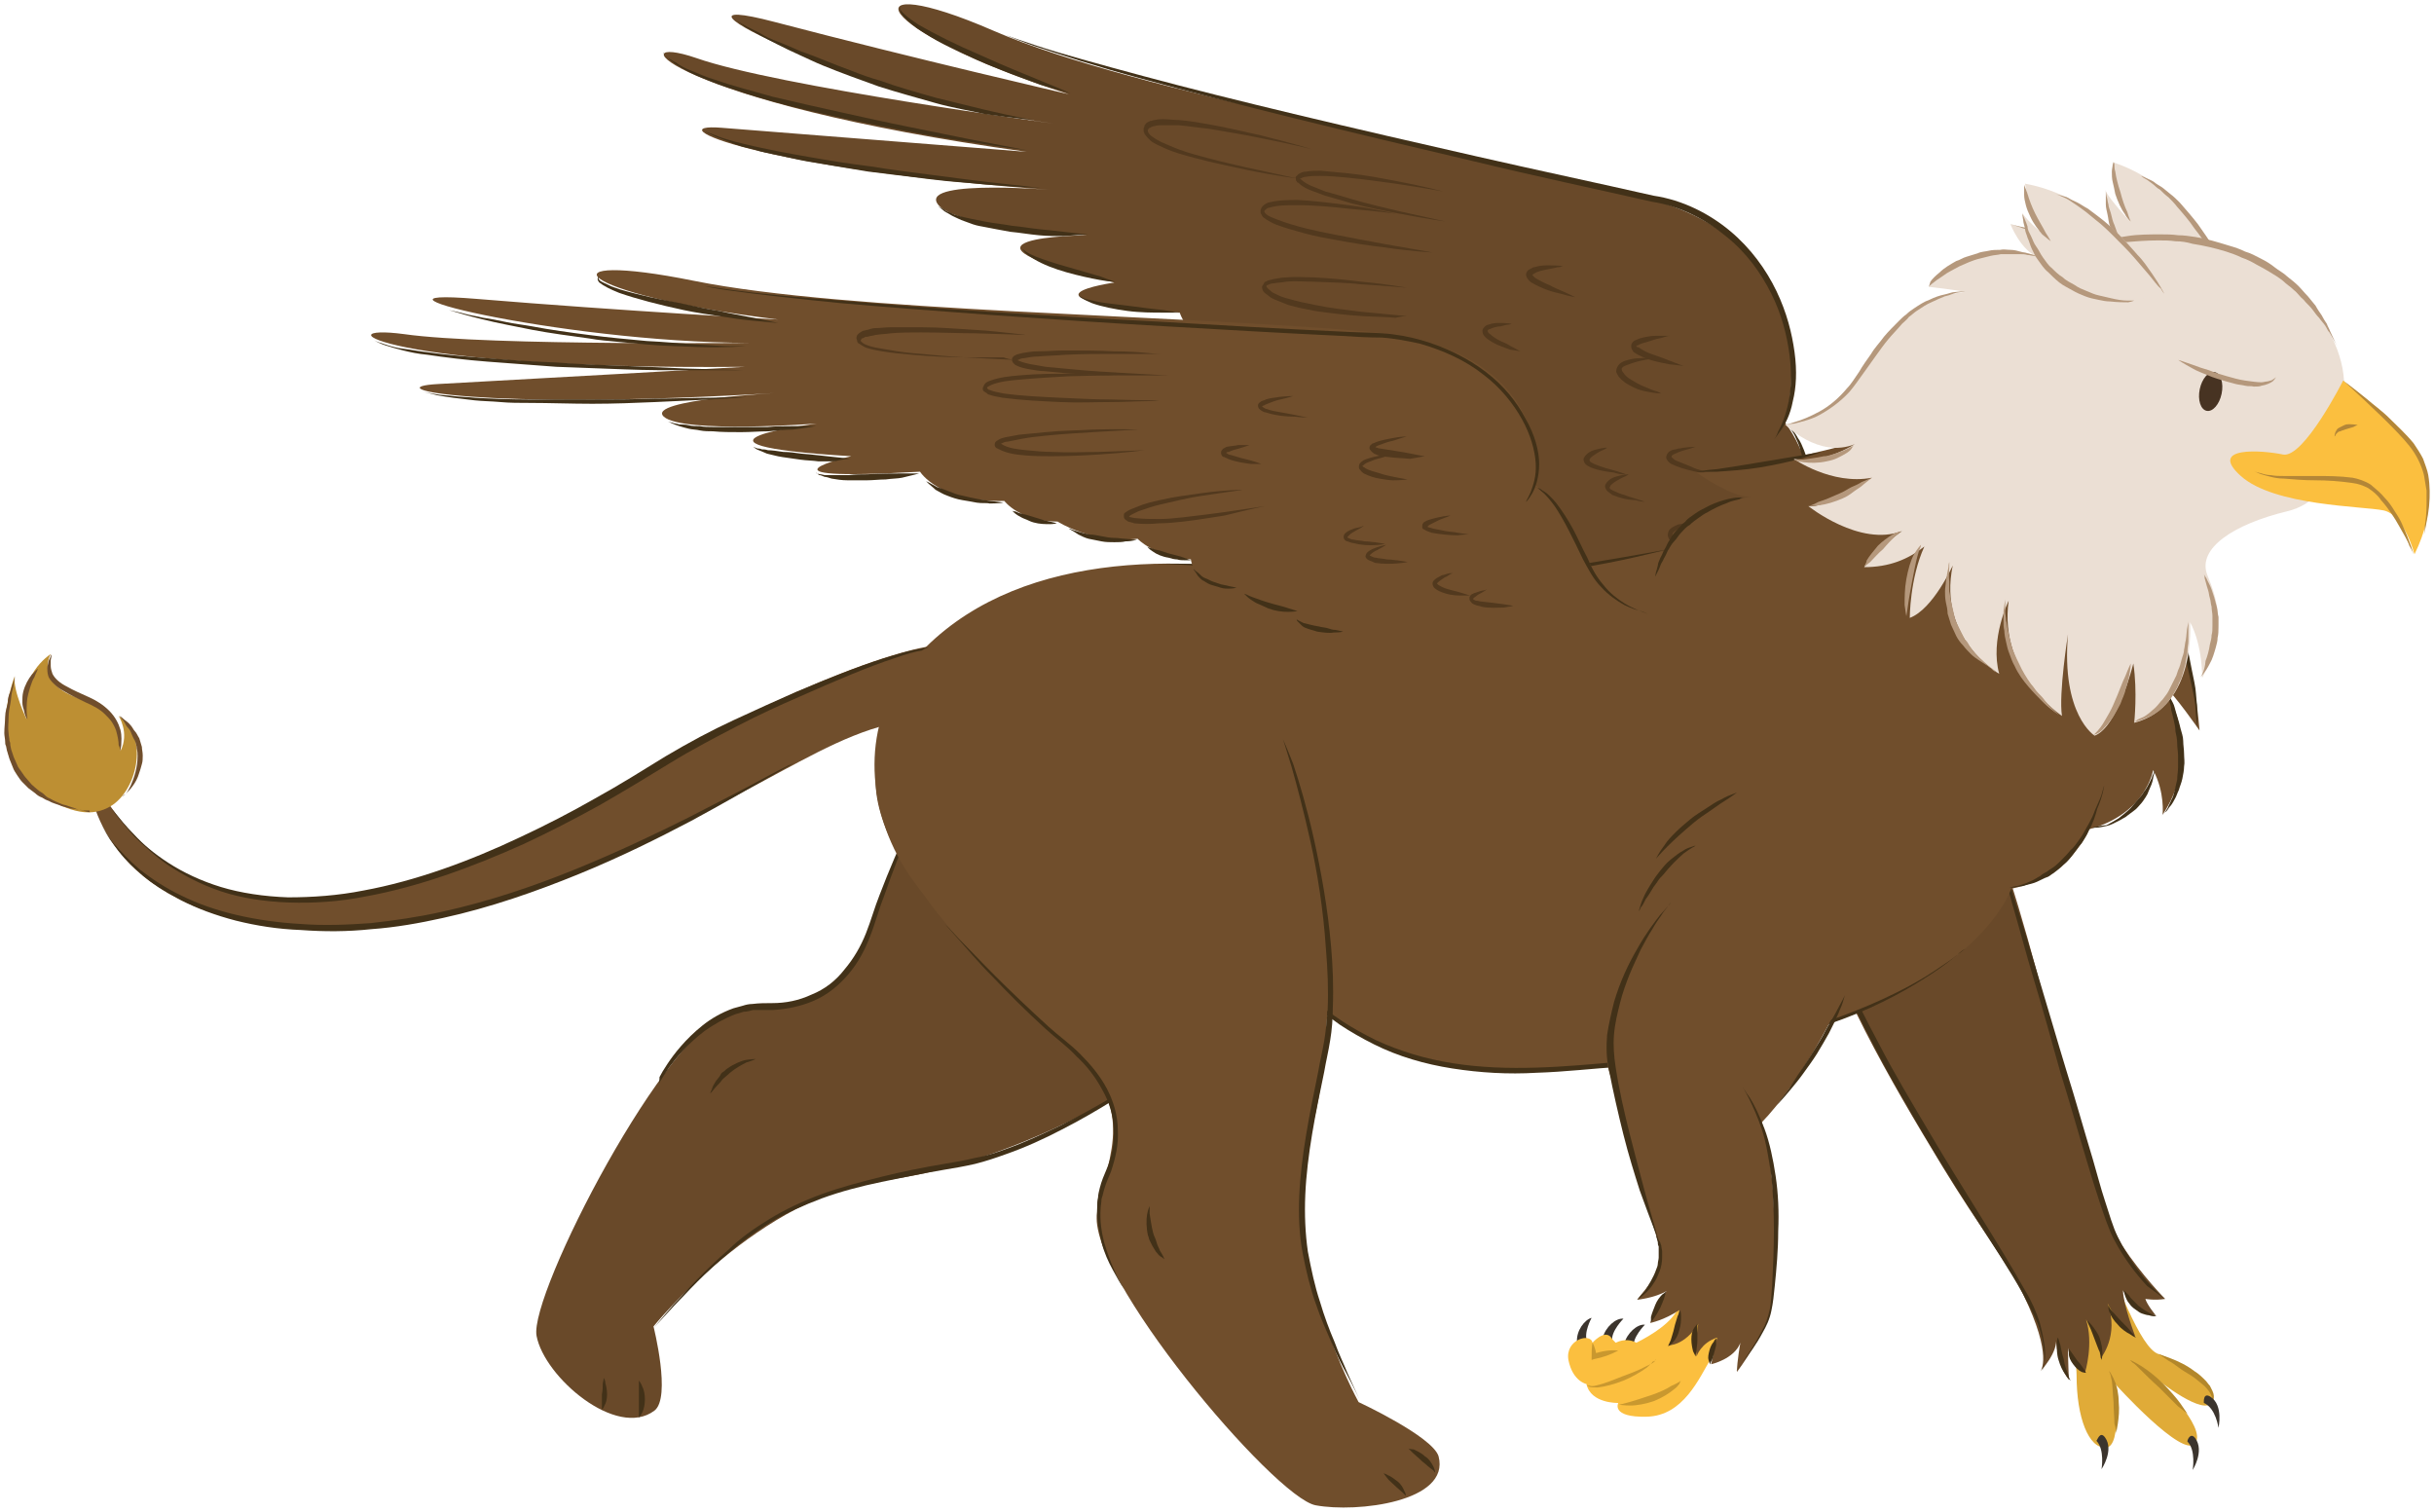 <svg xmlns="http://www.w3.org/2000/svg" xmlns:xlink="http://www.w3.org/1999/xlink" width="283.066" height="175.82" version="1.1" viewBox="-0.1 0.342 283.066 175.82"><g id="ID0.04766942700371146"><g id="Page-1"><g id="Griffin-Flying"><g id="Group"><path id="Path" fill="#694929" stroke="none" stroke-width="1" d="M 149.5 111.8 C 138.1 125.6 117.1 135.9 102.7 137.6 C 88.3 139.3 75.9 154.6 75.9 154.6 C 75.9 154.6 78 162.9 76 164.4 C 71.6 167.7 63.2 160.5 62.3 155.7 C 61.4 150.9 77.6 119.5 84.9 118.1 C 92.2 116.7 98.1 117.9 101.7 107.1 C 105.3 96.3 114.8 73.1 125.8 74.6 C 136.8 76.2 166.6 91.2 149.5 111.8 Z"/><path id="Path" fill="#423118" stroke="none" stroke-width="1" d="M 144 117.3 C 144 117.3 143.1 118.1 141.4 119.5 C 139.7 120.9 137.2 122.7 134.2 124.8 C 131.1 126.9 127.4 129.1 123.3 131.2 C 121.2 132.2 119.1 133.2 116.8 134 C 115.7 134.4 114.5 134.8 113.3 135 C 112.1 135.3 110.9 135.5 109.7 135.7 C 107.3 136.1 104.8 136.6 102.4 137.2 C 100 137.8 97.7 138.4 95.5 139.2 C 93.3 140 91.2 141 89.4 142.1 C 87.6 143.2 85.9 144.4 84.6 145.7 C 83.2 146.9 82 148.1 80.9 149.2 C 79.8 150.3 79 151.3 78.2 152.1 C 76.8 153.7 76 154.7 76 154.7 C 76 154.7 76.8 153.8 78.3 152.2 C 79.1 151.4 79.9 150.5 81 149.4 C 82.1 148.3 83.3 147.2 84.7 146 C 86.1 144.8 87.7 143.6 89.5 142.5 C 91.3 141.4 93.4 140.5 95.5 139.7 C 97.7 138.9 100 138.3 102.4 137.8 C 104.8 137.3 107.2 136.8 109.6 136.4 C 110.8 136.2 112 136 113.3 135.7 C 114.5 135.4 115.7 135 116.8 134.6 C 119.1 133.8 121.3 132.8 123.4 131.7 C 127.5 129.6 131.2 127.2 134.2 125.1 C 137.2 123 139.7 121 141.3 119.6 C 143.1 118.2 144 117.3 144 117.3 Z"/><path id="Path" fill="#423118" stroke="none" stroke-width="1" d="M 74.2 160.9 C 74.2 160.9 74.2 161.2 74.2 161.6 C 74.2 162 74.2 162.5 74.2 163.1 C 74.2 163.6 74.2 164.1 74.2 164.5 C 74.2 164.7 74.2 164.9 74.2 165 C 74.2 165.1 74.2 165.2 74.2 165.2 C 74.2 165.2 74.4 165 74.6 164.6 C 74.8 164.2 74.9 163.6 74.9 163.1 C 74.9 162.5 74.8 162 74.6 161.6 C 74.4 161.1 74.2 160.9 74.2 160.9 Z"/><path id="Path" fill="#423118" stroke="none" stroke-width="1" d="M 70.1 160.6 C 70.1 160.6 70.1 160.9 70 161.2 C 70 161.6 70 162 69.9 162.5 C 69.9 163 69.9 163.4 69.9 163.7 C 69.9 163.9 69.9 164 69.9 164.1 C 69.9 164.2 69.9 164.3 69.9 164.3 C 69.9 164.3 70.1 164.1 70.2 163.8 C 70.4 163.5 70.5 163 70.5 162.5 C 70.5 162 70.4 161.5 70.3 161.2 C 70.3 160.8 70.1 160.6 70.1 160.6 Z"/><path id="Path" fill="#423118" stroke="none" stroke-width="1" d="M 76.5 126.4 C 76.5 126.4 76.6 126.2 76.8 125.9 C 77 125.6 77.3 125.1 77.7 124.5 C 78.6 123.3 79.9 121.7 81.9 120.2 C 82.9 119.5 84.1 118.8 85.4 118.3 C 85.7 118.2 86.1 118.1 86.4 118 C 86.8 118 87.1 117.9 87.5 117.8 C 88.2 117.8 89 117.8 89.8 117.8 C 91.4 117.7 93 117.4 94.6 116.7 C 96.2 116 97.5 114.9 98.6 113.6 C 99.7 112.3 100.5 110.8 101.1 109.2 C 101.7 107.7 102.1 106.1 102.7 104.6 C 103.7 101.7 104.8 98.9 105.8 96.6 C 106.8 94.3 107.6 92.4 108.2 91.1 C 108.8 89.8 109.2 89 109.2 89 C 109.2 89 108.8 89.7 108.1 91 C 107.4 92.3 106.5 94.2 105.5 96.5 C 104.5 98.8 103.3 101.5 102.2 104.4 C 101.6 105.9 101.2 107.4 100.6 108.9 C 100 110.4 99.2 111.8 98.1 113.1 C 97.1 114.4 95.8 115.4 94.3 116 C 92.8 116.7 91.3 117 89.7 117 C 88.9 117 88.2 117 87.4 117.1 C 87 117.1 86.6 117.2 86.3 117.3 C 85.9 117.4 85.6 117.5 85.2 117.6 C 83.8 118.1 82.6 118.8 81.6 119.6 C 80.6 120.4 79.8 121.2 79.1 122 C 78.4 122.8 77.9 123.5 77.5 124.1 C 77.1 124.7 76.8 125.2 76.6 125.6 C 76.6 126.2 76.5 126.4 76.5 126.4 Z"/><path id="Path" fill="#423118" stroke="none" stroke-width="1" d="M 87.8 123.5 C 87.8 123.5 87.4 123.5 86.7 123.6 C 86.1 123.7 85.2 124.1 84.5 124.6 C 84.3 124.7 84.2 124.9 84 125 C 83.8 125.1 83.7 125.3 83.6 125.5 C 83.5 125.6 83.4 125.8 83.2 126 C 83.1 126.2 83 126.3 82.9 126.5 C 82.7 126.8 82.7 127.1 82.6 127.2 C 82.5 127.4 82.5 127.5 82.5 127.5 C 82.5 127.5 82.6 127.4 82.7 127.3 C 82.8 127.2 83 126.9 83.2 126.7 C 83.4 126.5 83.7 126.2 83.9 125.9 C 84.2 125.6 84.5 125.4 84.8 125.1 C 85.4 124.6 86.1 124.2 86.7 123.9 C 87.4 123.7 87.8 123.5 87.8 123.5 Z"/></g><g id="Group"><g id="Path"><path id="ID0.8163675214163959" fill="#E0AB38" stroke="none" stroke-width="1" d="M 243.6 143.5 C 246 149.4 248.8 157.1 250.9 157.8 C 253 158.5 257.9 161.6 257.2 163.3 C 256.4 165.3 250.7 160.7 250.7 160.7 C 250.7 160.7 256.6 166.3 255.2 168.2 C 253.8 170.1 245.8 161.2 245.8 161.2 C 245.8 161.2 246.8 168.6 244.8 168.7 C 242.8 168.8 241.4 165.2 241.4 160.3 C 241.4 155.4 236.2 145.3 236.2 145.3 L 243.6 143.5 Z"/><path id="ID0.3175285132601857" fill="#B3872A" stroke="none" stroke-width="1" d="M 254.3 164.8 C 254.3 164.8 254 164.3 253.5 163.6 C 253 162.9 252.2 162 251.4 161.2 C 250.6 160.4 249.7 159.7 248.9 159.2 C 248.1 158.7 247.6 158.5 247.6 158.5 C 247.6 158.5 247.7 158.6 247.9 158.8 C 248.1 158.9 248.4 159.2 248.7 159.5 C 249.3 160.1 250.1 160.9 251 161.7 C 251.8 162.5 252.6 163.3 253.2 163.9 C 253.9 164.4 254.3 164.8 254.3 164.8 Z"/><path id="ID0.35723501397296786" fill="#B3872A" stroke="none" stroke-width="1" d="M 246 167 C 246 167 246.1 166.6 246.2 165.9 C 246.3 165.2 246.4 164.3 246.3 163.4 C 246.3 162.5 246.1 161.5 245.8 160.9 C 245.7 160.6 245.5 160.3 245.4 160.1 C 245.3 159.9 245.2 159.8 245.2 159.8 C 245.2 159.8 245.2 159.9 245.3 160.1 C 245.4 160.3 245.4 160.6 245.5 160.9 C 245.6 161.6 245.6 162.5 245.7 163.4 C 245.7 164.3 245.8 165.2 245.8 165.9 C 246 166.5 246 167 246 167 Z"/><path id="ID0.3992358632385731" fill="#B3872A" stroke="none" stroke-width="1" d="M 257.1 163.6 C 257.1 163.6 257.2 163.5 257.3 163.2 C 257.4 162.9 257.4 162.5 257.2 162.1 C 257.1 161.9 257 161.7 256.9 161.5 C 256.7 161.3 256.6 161.1 256.4 160.9 C 256 160.5 255.6 160.1 255.1 159.8 C 254.2 159.1 253.1 158.6 252.3 158.3 C 251.5 158 250.9 157.8 250.9 157.8 C 250.9 157.8 251.4 158.1 252.1 158.6 C 252.5 158.8 252.9 159.1 253.3 159.4 C 253.7 159.7 254.2 160 254.7 160.3 C 255.2 160.6 255.6 161 256 161.3 C 256.4 161.6 256.7 162 256.9 162.3 C 257.1 162.6 257.2 163 257.2 163.2 C 257.2 163.4 257.1 163.6 257.1 163.6 Z"/><path id="ID0.6071112542413175" fill="#3B342D" stroke="none" stroke-width="1" d="M 255.2 167.6 C 256.3 169.1 254.9 171.3 254.9 171.3 C 254.9 171.3 255.3 169 254.3 168 C 254.2 168 254.6 166.8 255.2 167.6 Z"/><path id="ID0.24162734299898148" fill="#3B342D" stroke="none" stroke-width="1" d="M 244.7 167.5 C 245.8 169 244.3 171.2 244.3 171.2 C 244.3 171.2 244.7 168.9 243.7 167.9 C 243.8 167.9 244.1 166.7 244.7 167.5 Z"/><path id="ID0.11349008278921247" fill="#3B342D" stroke="none" stroke-width="1" d="M 257 162.8 C 258.5 163.8 257.9 166.4 257.9 166.4 C 257.9 166.4 257.6 164.1 256.2 163.5 C 256.2 163.4 256.1 162.2 257 162.8 Z"/></g><g id="Path"><path id="ID0.9786414518021047" fill="#694929" stroke="none" stroke-width="1" d="M 207.4 103.2 C 206.1 94.8 209.2 88.5 210.9 85.5 C 212.6 82.5 217.6 81.5 220 81.5 C 229.8 81.4 236.6 113.5 239.6 124 C 240.4 126.9 244.3 141.6 246.7 145.2 C 249.1 148.8 251.7 151.4 251.7 151.4 C 250.5 151.6 249.4 151.4 249.4 151.4 C 249.6 152.1 250.6 153.3 250.6 153.3 C 248.2 153.3 246.8 150.4 246.8 150.4 C 246.8 152 248.2 155.7 248.2 155.7 C 246.4 154.9 245 151.9 245 151.9 C 246.4 155.7 244.2 158.3 244.2 158.3 C 244.5 156.6 242.5 153.8 242.5 153.8 C 243.4 156.6 242.4 159.9 242.4 159.9 C 240.7 159.6 240.4 157.1 240.4 157.1 C 240.4 158.4 240.5 160.8 240.5 160.8 C 239.1 159 239 156.2 239 155.9 C 239.3 157.6 237.2 159.8 237.2 159.8 C 237.2 159.8 238.7 158.1 235.2 150.9 C 233.5 147.4 230 142.9 225.8 136 C 219.6 125.8 213 114.4 211 105.5 C 210.4 107.1 210 108.8 210 108.8 C 207.4 104.8 209.2 98.8 209.2 98.8 C 208.3 100.3 207.4 103.2 207.4 103.2 Z"/><path id="ID0.9371048002503812" fill="#423118" stroke="none" stroke-width="1" d="M 209.5 98.9 C 209.5 98.9 209.4 99 209.3 99.3 C 209.2 99.6 209 99.9 208.9 100.4 C 208.8 100.9 208.7 101.5 208.6 102.1 C 208.6 102.7 208.6 103.4 208.7 104 C 208.8 104.7 208.9 105.3 209.1 105.9 C 209.3 106.5 209.5 107 209.6 107.5 C 209.8 108 210 108.3 210.1 108.6 C 210.2 108.9 210.3 109 210.3 109 C 210.3 109 210.3 108.8 210.2 108.6 C 210.1 108.3 210 107.9 209.9 107.5 C 209.8 107 209.7 106.5 209.6 105.9 C 209.5 105.6 209.5 105.3 209.4 105 C 209.3 104.7 209.3 104.4 209.3 104.1 C 209.1 102.8 209.1 101.6 209.2 100.6 C 209.3 99.5 209.5 98.9 209.5 98.9 Z"/><path id="ID0.08765313448384404" fill="#423118" stroke="none" stroke-width="1" d="M 207.4 103.2 C 207.4 103.2 207.3 102.4 207.3 101.3 C 207.3 100.2 207.3 98.6 207.5 97.1 C 207.6 96.3 207.7 95.6 207.8 94.9 C 207.9 94.2 208 93.5 208.1 93 C 208.2 92.4 208.3 92 208.4 91.6 C 208.5 91.3 208.5 91.1 208.5 91.1 C 208.5 91.1 208.4 91.3 208.3 91.6 C 208.2 91.9 208 92.4 207.8 92.9 C 207.6 93.4 207.4 94.1 207.3 94.8 C 207.1 95.5 207 96.3 206.9 97.1 C 206.8 97.9 206.8 98.7 206.8 99.4 C 206.8 100.1 206.9 100.8 207 101.4 C 207.1 102.5 207.4 103.2 207.4 103.2 Z"/><g id="ID0.022768155205994844"><path id="ID0.6941168885678053" fill="#423118" stroke="none" stroke-width="1" d="M 237.4 159.8 C 237.4 159.8 237.5 159.6 237.6 159.1 C 237.7 158.6 237.8 158 237.7 157.1 C 237.6 156.2 237.4 155.2 237.1 154.1 C 236.7 152.9 236.2 151.7 235.4 150.4 C 232.5 145.2 228.2 138.7 224.2 131.9 C 222.2 128.5 220.2 125.2 218.5 121.9 C 216.8 118.7 215.2 115.6 214.1 112.9 C 213.5 111.5 213 110.3 212.6 109.2 C 212.2 108.1 211.9 107.1 211.6 106.3 C 211.4 105.5 211.2 104.8 211.1 104.4 C 211 103.9 211 103.7 211 103.7 C 211 103.7 211 103.9 211.1 104.4 C 211.2 104.9 211.3 105.5 211.5 106.4 C 211.9 108.1 212.6 110.4 213.7 113.2 C 214.8 115.9 216.3 119.1 218 122.3 C 219.7 125.6 221.7 129 223.7 132.4 C 225.7 135.8 227.8 139.1 229.8 142.2 C 231.8 145.3 233.7 148.2 235.1 150.7 C 235.8 152 236.4 153.2 236.9 154.3 C 237.3 155.4 237.5 156.4 237.6 157.3 C 237.7 158.1 237.7 158.8 237.6 159.3 C 237.5 159.6 237.4 159.8 237.4 159.8 Z"/><path id="ID0.36879256600514054" fill="#423118" stroke="none" stroke-width="1" d="M 251.7 151.5 C 251.7 151.5 251 150.9 249.9 149.7 C 248.8 148.5 247.4 146.6 246.2 144.2 C 245.6 143 245.2 141.5 244.7 140 C 244.2 138.5 243.8 136.9 243.3 135.2 C 242.3 131.9 241.3 128.3 240.2 124.8 C 239.1 121.2 238.1 117.7 237.1 114.4 C 236.1 111.1 235.2 108 234.3 105.3 C 233.5 102.6 232.8 100.4 232.2 98.9 C 231.7 97.4 231.4 96.5 231.4 96.5 C 231.4 96.5 231.7 97.4 232.1 98.9 C 232.5 100.5 233.2 102.7 233.9 105.4 C 234.7 108.1 235.5 111.2 236.5 114.5 C 237.5 117.8 238.5 121.4 239.5 125 C 240.6 128.5 241.6 132.1 242.6 135.4 C 243.1 137.1 243.6 138.7 244.1 140.2 C 244.6 141.7 245.1 143.2 245.7 144.4 C 247 146.9 248.5 148.7 249.6 149.9 C 251 150.9 251.7 151.5 251.7 151.5 Z"/></g><path id="ID0.7308060056529939" fill="#423118" stroke="none" stroke-width="1" d="M 250.7 153.4 C 250.7 153.4 250.4 153.3 250 153.1 C 249.6 152.9 249.1 152.6 248.6 152.2 C 248.4 152 248.2 151.8 248 151.6 C 247.8 151.4 247.6 151.2 247.5 151 C 247.3 150.8 247.2 150.7 247.1 150.6 C 247 150.5 246.9 150.4 246.9 150.4 C 246.9 150.4 246.9 150.7 247.1 151.2 C 247.2 151.4 247.3 151.7 247.5 151.9 C 247.7 152.2 247.9 152.4 248.2 152.6 C 248.5 152.8 248.7 153 249 153.1 C 249.3 153.2 249.6 153.3 249.8 153.3 C 250.4 153.5 250.7 153.4 250.7 153.4 Z"/><path id="ID0.9731776937842369" fill="#423118" stroke="none" stroke-width="1" d="M 248.3 155.9 C 248.3 155.9 248.1 155.6 247.8 155.3 C 247.5 154.9 247.1 154.5 246.6 154 C 246.2 153.6 245.8 153.1 245.5 152.8 C 245.4 152.6 245.2 152.5 245.2 152.3 C 245.1 152.2 245.1 152.1 245.1 152.1 C 245.1 152.1 245.1 152.2 245.1 152.3 C 245.1 152.4 245.1 152.7 245.2 152.9 C 245.4 153.4 245.7 153.9 246.2 154.4 C 246.6 154.9 247.2 155.3 247.6 155.5 C 248 155.8 248.3 155.9 248.3 155.9 Z"/><path id="ID0.21709936810657382" fill="#423118" stroke="none" stroke-width="1" d="M 244.3 158.5 C 244.3 158.5 244.4 158.2 244.4 157.7 C 244.4 157.2 244.3 156.6 244.1 156 C 243.9 155.4 243.5 154.9 243.2 154.5 C 242.9 154.1 242.6 153.9 242.6 153.9 C 242.6 153.9 242.6 154 242.7 154.1 C 242.7 154.2 242.8 154.4 242.9 154.6 C 243.1 155 243.3 155.6 243.5 156.1 C 243.7 156.6 243.9 157.2 244.1 157.6 C 244.2 158.2 244.3 158.5 244.3 158.5 Z"/><path id="ID0.7210289291106164" fill="#423118" stroke="none" stroke-width="1" d="M 242.5 160 C 242.5 160 242.4 159.8 242.2 159.5 C 242 159.2 241.8 158.9 241.5 158.6 C 241.3 158.3 241 157.9 240.8 157.6 C 240.7 157.5 240.6 157.3 240.6 157.3 C 240.5 157.2 240.5 157.2 240.5 157.2 C 240.5 157.2 240.5 157.4 240.5 157.8 C 240.5 158.2 240.7 158.6 241 159 C 241.3 159.4 241.6 159.7 242 159.9 C 242.3 160 242.5 160 242.5 160 Z"/><path id="ID0.688471500761807" fill="#423118" stroke="none" stroke-width="1" d="M 240.7 160.9 C 240.7 160.9 240.5 160.6 240.4 160.1 C 240.2 159.7 240 159.1 239.9 158.4 C 239.7 157.8 239.6 157.2 239.5 156.7 C 239.4 156.5 239.4 156.3 239.3 156.1 C 239.3 156 239.2 155.9 239.2 155.9 C 239.2 155.9 239.1 156.2 239.1 156.7 C 239.1 157.2 239.1 157.9 239.3 158.5 C 239.5 159.2 239.8 159.8 240.1 160.2 C 240.4 160.7 240.7 160.9 240.7 160.9 Z"/></g></g><g id="Group"><path id="Path" fill="#694929" stroke="none" stroke-width="1" d="M 182.2 68.1 C 175.3 66.5 177.4 64.2 177.4 64.2 C 173 63.5 170.9 59.5 170.9 59.5 C 165.7 57.9 166.3 54.6 166.3 54.6 C 162 53.4 160.6 50.6 160.6 50.6 C 155.2 50.6 151.8 46.6 151.8 46.6 C 147.4 45.9 146.1 42.6 146.1 42.6 C 138.6 41.7 137.1 36.7 137.1 36.7 C 116.2 35.1 129.5 33.2 129.5 33.2 C 106.9 27.9 126.3 27.7 126.3 27.7 C 126.3 27.7 110.7 26.9 108.9 24 C 107.1 21.1 123.1 22.5 123.1 22.5 C 87.5 20 76.2 14.6 83.8 15.2 C 91.3 15.8 119.3 18 119.3 18 C 77.5 12.2 71.6 3.9 80.9 7.1 C 90.3 10.4 122.4 14.7 122.4 14.7 C 100.8 11.9 73.6 -1.4 90 2.9 C 106.4 7.2 124.2 11.3 124.2 11.3 C 100.6 3.7 98.6 -3.4 115.4 3.9 C 132.2 11.2 169.5 17.4 191.5 23.4 C 213.5 29.4 207.5 49.5 207.5 49.5 C 212.7 56.4 209.9 66.5 217.7 70.9 C 217.8 70.9 188.7 69.6 182.2 68.1 Z"/><path id="Path" fill="#423118" stroke="none" stroke-width="1" d="M 217.8 70.9 C 217.8 70.9 217.5 70.7 216.9 70.3 C 216.6 70.1 216.3 69.9 216 69.6 C 215.7 69.3 215.3 68.9 214.9 68.5 C 214.2 67.6 213.5 66.5 213 65.2 C 212.5 63.9 212.2 62.4 211.9 60.9 C 211.6 59.4 211.3 57.9 210.9 56.5 C 210.6 55.1 210.1 53.8 209.7 52.7 C 209.5 52.2 209.3 51.7 209 51.3 C 208.8 50.9 208.5 50.5 208.3 50.3 C 208.1 50 207.9 49.8 207.7 49.7 C 207.6 49.6 207.5 49.5 207.5 49.5 C 207.5 49.5 207.6 49.6 207.7 49.7 C 207.8 49.8 208 50 208.2 50.3 C 208.4 50.6 208.6 50.9 208.8 51.4 C 209 51.8 209.2 52.3 209.3 52.8 C 209.7 53.9 210 55.2 210.3 56.6 C 210.6 58 210.9 59.5 211.2 61 C 211.5 62.5 211.9 64 212.4 65.4 C 212.7 66.1 213 66.7 213.4 67.3 C 213.8 67.9 214.2 68.4 214.6 68.8 C 215 69.2 215.4 69.6 215.8 69.8 C 216.2 70.1 216.5 70.3 216.8 70.5 C 217.4 70.7 217.8 70.9 217.8 70.9 Z"/><path id="Path" fill="#423118" stroke="none" stroke-width="1" d="M 206.2 51.5 C 206.2 51.5 206.5 51.1 207 50.4 C 207.5 49.7 208.1 48.6 208.4 47 C 208.8 45.4 208.9 43.5 208.6 41.3 C 208.3 39.1 207.7 36.7 206.5 34.2 C 205.3 31.7 203.5 29.2 201.1 27.2 C 198.7 25.2 195.6 23.6 192.2 23.1 C 185.6 21.6 178.5 20.1 171.5 18.5 C 157.4 15.3 143.3 12 132.9 9.2 C 127.7 7.8 123.3 6.6 120.3 5.6 C 118.8 5.1 117.6 4.7 116.8 4.4 C 116 4.1 115.6 3.9 115.6 3.9 C 115.6 3.9 116 4.1 116.8 4.4 C 117.6 4.7 118.7 5.2 120.2 5.7 C 123.2 6.7 127.5 8.1 132.7 9.5 C 143.2 12.4 157.2 15.8 171.3 19.1 C 178.3 20.8 185.4 22.3 192 23.8 C 195.3 24.3 198.3 25.9 200.6 27.8 C 203 29.7 204.7 32.1 205.9 34.5 C 207.1 36.9 207.7 39.3 208 41.5 C 208.3 43.7 208.2 45.6 207.9 47.1 C 207.6 48.6 207.1 49.8 206.7 50.5 C 206.5 51.1 206.2 51.5 206.2 51.5 Z"/><path id="Path" fill="#423118" stroke="none" stroke-width="1" d="M 124.4 11.2 C 124.4 11.2 123.1 10.6 121.1 9.8 C 120.1 9.4 118.9 8.9 117.7 8.4 C 116.5 7.9 115.1 7.3 113.8 6.7 C 111.2 5.6 108.6 4.3 106.7 3.2 C 105.8 2.6 105.1 2.1 104.7 1.6 C 104.5 1.3 104.6 1.1 104.8 1 C 104.9 0.9 105 0.9 105 0.9 C 105 0.9 104.9 0.9 104.8 1 C 104.7 1 104.6 1.1 104.6 1.2 C 104.5 1.3 104.6 1.5 104.6 1.7 C 104.9 2.3 105.6 2.9 106.5 3.6 C 107.4 4.2 108.5 4.9 109.7 5.5 C 110.9 6.1 112.2 6.7 113.5 7.3 C 114.8 7.9 116.2 8.4 117.4 8.9 C 118.7 9.4 119.9 9.8 120.9 10.2 C 123 10.8 124.4 11.2 124.4 11.2 Z"/><path id="Path" fill="#423118" stroke="none" stroke-width="1" d="M 120.1 14.3 C 120.1 14.3 119.5 14.2 118.5 14 C 117.5 13.8 116.1 13.5 114.4 13.1 C 112.7 12.7 110.8 12.2 108.7 11.7 C 106.6 11.1 104.4 10.5 102.2 9.7 C 101.1 9.4 100 9 99 8.6 C 97.9 8.2 96.9 7.8 95.9 7.4 C 94.9 7 93.9 6.6 93 6.3 C 92.1 5.9 91.2 5.5 90.4 5.2 C 89.6 4.9 88.9 4.6 88.3 4.2 C 87.7 3.9 87.1 3.6 86.7 3.4 C 85.8 2.9 85.3 2.6 85.3 2.6 C 85.3 2.6 85.8 2.9 86.6 3.5 C 87.5 4 88.7 4.7 90.3 5.5 C 91.1 5.9 91.9 6.3 92.8 6.7 C 93.7 7.1 94.7 7.6 95.7 8 C 96.7 8.4 97.7 8.8 98.8 9.2 C 99.9 9.6 101 10 102.1 10.4 C 104.3 11.1 106.5 11.7 108.6 12.3 C 110.7 12.9 112.7 13.2 114.4 13.6 C 117.8 14.1 120.1 14.3 120.1 14.3 Z"/><path id="Path" fill="#423118" stroke="none" stroke-width="1" d="M 119.3 17.8 C 119.3 17.8 116.6 17.3 112.5 16.5 C 110.5 16.1 108.1 15.6 105.6 15.1 C 103.1 14.6 100.4 14 97.7 13.4 C 95 12.8 92.3 12.2 89.8 11.6 C 87.3 10.9 85 10.3 83 9.6 C 82 9.3 81.1 8.9 80.4 8.6 C 79.6 8.3 79 8 78.5 7.6 C 78.2 7.5 78 7.3 77.8 7.2 C 77.6 7.1 77.4 7 77.3 6.8 C 77.1 6.6 77 6.4 77 6.4 C 77 6.4 77.1 6.5 77.3 6.8 C 77.4 6.9 77.6 7.1 77.7 7.2 C 77.9 7.4 78.1 7.5 78.3 7.7 C 78.8 8 79.4 8.4 80.2 8.8 C 81 9.2 81.8 9.5 82.8 9.9 C 83.8 10.3 84.8 10.6 86 11 C 87.1 11.4 88.3 11.7 89.6 12.1 C 92.1 12.8 94.8 13.4 97.5 14 C 100.2 14.6 102.9 15.1 105.4 15.6 C 107.9 16.1 110.3 16.5 112.4 16.8 C 116.6 17.5 119.3 17.8 119.3 17.8 Z"/><path id="Path" fill="#423118" stroke="none" stroke-width="1" d="M 120.9 22.2 C 120.9 22.2 118.4 21.9 114.7 21.5 C 112.9 21.3 110.7 21 108.4 20.7 C 106.1 20.4 103.6 20.1 101.2 19.7 C 98.7 19.4 96.3 19 94 18.6 C 92.9 18.4 91.7 18.2 90.7 18 C 89.7 17.8 88.7 17.6 87.8 17.4 C 86.9 17.2 86.1 17 85.3 16.8 C 84.6 16.6 83.9 16.4 83.4 16.2 C 82.4 15.8 81.8 15.6 81.8 15.6 C 81.8 15.6 82.4 15.9 83.3 16.3 C 83.8 16.5 84.4 16.7 85.1 17 C 85.8 17.3 86.6 17.5 87.5 17.7 C 88.4 18 89.4 18.2 90.4 18.4 C 91.4 18.6 92.6 18.9 93.7 19.1 C 96 19.5 98.5 19.9 100.9 20.3 C 103.4 20.6 105.8 20.9 108.2 21.2 C 110.5 21.5 112.7 21.6 114.5 21.8 C 118.4 22.1 120.9 22.2 120.9 22.2 Z"/><path id="Path" fill="#423118" stroke="none" stroke-width="1" d="M 126.4 27.6 C 126.4 27.6 125.3 27.5 123.6 27.3 C 122.8 27.2 121.8 27.1 120.8 27 C 119.8 26.9 118.7 26.7 117.6 26.6 C 116.5 26.4 115.4 26.3 114.4 26.1 C 113.9 26 113.4 25.9 112.9 25.8 C 112.4 25.7 112 25.6 111.6 25.5 C 111.2 25.4 110.8 25.3 110.5 25.1 C 110.2 25 109.9 24.9 109.7 24.7 C 109.3 24.5 109 24.3 109 24.3 C 109 24.3 109.2 24.5 109.6 24.8 C 109.8 25 110.1 25.1 110.4 25.3 C 110.7 25.5 111 25.6 111.4 25.8 C 111.8 26 112.2 26.1 112.7 26.3 C 113.2 26.5 113.6 26.6 114.2 26.7 C 115.2 26.9 116.3 27.1 117.4 27.3 C 118.5 27.4 119.6 27.6 120.7 27.7 C 121.7 27.8 122.7 27.8 123.5 27.8 C 125.2 27.7 126.4 27.6 126.4 27.6 Z"/><path id="Path" fill="#423118" stroke="none" stroke-width="1" d="M 129.6 33.1 C 129.6 33.1 128.9 32.9 127.9 32.5 C 126.9 32.2 125.5 31.8 124.1 31.4 C 123.4 31.2 122.7 31 122.1 30.8 C 121.5 30.6 120.9 30.4 120.4 30.2 C 119.9 30 119.5 29.8 119.2 29.6 C 119 29.4 118.8 29.3 118.8 29.3 C 118.8 29.3 118.9 29.4 119.1 29.7 C 119.3 29.9 119.7 30.2 120.2 30.5 C 121.2 31.1 122.5 31.6 123.9 32 C 125.3 32.4 126.7 32.7 127.8 32.9 C 128.8 33.1 129.6 33.1 129.6 33.1 Z"/><path id="Path" fill="#423118" stroke="none" stroke-width="1" d="M 137.1 36.7 C 137.1 36.7 136.4 36.6 135.2 36.4 C 134.1 36.3 132.6 36.1 131.1 35.9 C 129.6 35.7 128.1 35.6 127 35.3 C 126.5 35.2 126 35.1 125.7 34.9 C 125.4 34.8 125.3 34.6 125.3 34.6 C 125.3 34.6 125.3 34.6 125.4 34.7 C 125.4 34.8 125.5 34.9 125.7 35 C 126 35.2 126.4 35.4 126.9 35.6 C 128 36 129.5 36.3 131 36.5 C 132.5 36.7 134 36.7 135.1 36.7 C 136.4 36.7 137.1 36.7 137.1 36.7 Z"/><path id="Path" fill="#423118" stroke="none" stroke-width="1" d="M 146.1 42.5 C 146.1 42.5 145.5 42.3 144.6 42 C 143.7 41.7 142.6 41.3 141.5 40.8 C 141.2 40.7 141 40.5 140.7 40.4 C 140.5 40.2 140.2 40.1 140 39.9 C 139.8 39.7 139.5 39.6 139.3 39.4 C 139.1 39.2 138.9 39.1 138.7 38.9 C 138.5 38.7 138.4 38.6 138.2 38.5 C 138.1 38.4 138 38.2 137.9 38.1 C 137.7 37.9 137.6 37.8 137.6 37.8 C 137.6 37.8 137.7 37.9 137.8 38.2 C 137.9 38.4 138.1 38.8 138.4 39.2 C 138.5 39.4 138.7 39.6 138.9 39.8 C 139.1 40 139.3 40.2 139.5 40.4 C 140 40.8 140.5 41.1 141.1 41.4 C 141.7 41.7 142.3 41.9 142.8 42.1 C 143.4 42.3 143.9 42.4 144.4 42.4 C 145.5 42.6 146.1 42.5 146.1 42.5 Z"/><path id="Path" fill="#423118" stroke="none" stroke-width="1" d="M 151.8 46.6 C 151.8 46.6 151.5 46.5 151 46.2 C 150.5 46 149.9 45.7 149.3 45.3 C 148.7 45 148.1 44.6 147.7 44.3 C 147.5 44.2 147.3 44 147.2 43.9 C 147.1 43.8 147 43.8 147 43.8 C 147 43.8 147.2 44.1 147.5 44.6 C 147.8 45 148.4 45.5 149.1 45.9 C 149.7 46.3 150.5 46.5 151 46.5 C 151.4 46.6 151.8 46.6 151.8 46.6 Z"/><path id="Path" fill="#423118" stroke="none" stroke-width="1" d="M 160.6 50.6 C 160.6 50.6 160.1 50.5 159.3 50.3 C 158.5 50.1 157.6 49.9 156.6 49.5 C 155.6 49.2 154.7 48.7 154.1 48.3 C 153.8 48.1 153.5 47.9 153.3 47.8 C 153.1 47.7 153 47.6 153 47.6 C 153 47.6 153.1 47.7 153.2 47.9 C 153.3 48.1 153.6 48.3 153.9 48.6 C 154.2 48.9 154.6 49.2 155 49.4 C 155.4 49.7 155.9 49.9 156.4 50.1 C 157.4 50.5 158.5 50.6 159.3 50.6 C 160.1 50.7 160.6 50.6 160.6 50.6 Z"/><path id="Path" fill="#423118" stroke="none" stroke-width="1" d="M 166.3 54.6 C 166.3 54.6 166 54.4 165.5 54.1 C 165 53.8 164.4 53.5 163.8 53.2 C 163.2 52.9 162.6 52.5 162.2 52.3 C 162 52.2 161.8 52.1 161.7 52 C 161.6 51.9 161.5 51.9 161.5 51.9 C 161.5 51.9 161.6 52.2 162 52.7 C 162.4 53.1 162.9 53.6 163.6 53.9 C 164.2 54.2 164.9 54.5 165.4 54.6 C 165.9 54.6 166.3 54.6 166.3 54.6 Z"/><path id="Path" fill="#423118" stroke="none" stroke-width="1" d="M 170.9 59.5 C 170.9 59.5 170.5 59.4 170 59.1 C 169.5 58.9 168.9 58.5 168.3 58.1 C 168 57.9 167.8 57.6 167.5 57.4 C 167.3 57.2 167.1 56.9 166.9 56.7 C 166.7 56.5 166.6 56.3 166.5 56.1 C 166.4 56 166.3 55.9 166.3 55.9 C 166.3 55.9 166.3 56 166.3 56.2 C 166.3 56.4 166.4 56.6 166.5 56.9 C 166.6 57 166.6 57.2 166.7 57.3 C 166.8 57.4 166.9 57.6 167 57.8 C 167.1 57.9 167.2 58.1 167.4 58.2 C 167.5 58.3 167.7 58.5 167.8 58.6 C 168.4 59.1 169.2 59.4 169.8 59.5 C 170.6 59.6 170.9 59.5 170.9 59.5 Z"/><path id="Path" fill="#423118" stroke="none" stroke-width="1" d="M 177.4 64.2 C 177.4 64.2 177 64 176.4 63.7 C 175.8 63.4 175.1 63 174.4 62.6 C 173.7 62.2 173 61.7 172.5 61.3 C 172.2 61.1 172 61 171.9 60.8 C 171.8 60.7 171.7 60.6 171.7 60.6 C 171.7 60.6 171.7 60.7 171.8 60.9 C 171.9 61.1 172 61.3 172.2 61.6 C 172.4 61.9 172.7 62.1 173 62.4 C 173.3 62.7 173.7 62.9 174 63.2 C 174.8 63.7 175.6 64 176.2 64.1 C 177 64.2 177.4 64.2 177.4 64.2 Z"/><path id="Path" fill="#423118" stroke="none" stroke-width="1" d="M 182.2 68.1 C 182.2 68.1 181.9 67.9 181.4 67.7 C 180.9 67.5 180.2 67.2 179.6 66.9 C 179 66.6 178.3 66.3 177.9 66 C 177.8 65.9 177.7 65.8 177.6 65.8 C 177.5 65.7 177.4 65.7 177.4 65.6 C 177.3 65.5 177.2 65.4 177.2 65.4 C 177.2 65.4 177.2 65.5 177.3 65.6 C 177.3 65.7 177.4 65.8 177.4 65.9 C 177.5 66 177.5 66.1 177.6 66.2 C 177.8 66.4 178 66.7 178.3 66.9 C 178.6 67.1 178.9 67.3 179.3 67.4 C 180 67.7 180.7 67.9 181.3 67.9 C 181.8 68.1 182.2 68.1 182.2 68.1 Z"/><path id="Path" fill="#52391E" stroke="none" stroke-width="1" d="M 202.4 67.1 C 202.4 67.1 201.9 66.9 201.2 66.7 C 200.5 66.5 199.6 66.2 198.7 65.9 C 198.5 65.8 198.3 65.7 198.1 65.6 C 197.9 65.5 197.8 65.4 197.9 65.3 C 197.9 65.2 198 65.1 198.2 65 C 198.4 64.9 198.5 64.8 198.7 64.7 C 199 64.5 199.3 64.4 199.5 64.3 C 199.7 64.2 199.8 64.1 199.8 64.1 C 199.8 64.1 199.7 64.1 199.5 64.1 C 199.3 64.1 199 64.2 198.6 64.3 C 198.4 64.4 198.2 64.4 198 64.5 C 197.8 64.6 197.5 64.7 197.4 65.1 C 197.3 65.3 197.4 65.5 197.5 65.7 C 197.6 65.8 197.7 65.9 197.8 66 C 198 66.2 198.3 66.3 198.5 66.4 C 200.4 67.2 202.4 67.1 202.4 67.1 Z"/><path id="Path" fill="#52391E" stroke="none" stroke-width="1" d="M 197.7 64.9 C 197.7 64.9 197.3 64.7 196.7 64.3 C 196.4 64.1 196.1 63.9 195.7 63.7 C 195.3 63.5 195 63.2 194.7 63 C 194.6 62.9 194.4 62.7 194.4 62.6 C 194.4 62.5 194.4 62.4 194.5 62.3 C 194.7 62 195.1 61.9 195.4 61.7 C 195.7 61.6 196 61.4 196.2 61.3 C 196.4 61.2 196.5 61.2 196.5 61.2 C 196.5 61.2 196.4 61.2 196.2 61.2 C 196 61.2 195.7 61.2 195.3 61.3 C 195.1 61.3 194.9 61.4 194.7 61.5 C 194.5 61.6 194.3 61.7 194.1 61.9 C 193.9 62.1 193.8 62.5 193.9 62.8 C 194 63.1 194.2 63.3 194.4 63.5 C 195.2 64.2 196.1 64.5 196.8 64.7 C 197.2 64.8 197.7 64.9 197.7 64.9 Z"/><path id="Path" fill="#52391E" stroke="none" stroke-width="1" d="M 198.9 55.5 C 198.9 55.5 198.4 55.3 197.6 55 C 197.2 54.9 196.7 54.7 196.3 54.5 C 195.8 54.3 195.3 54.1 194.8 53.9 C 194.6 53.8 194.4 53.6 194.3 53.5 C 194.3 53.5 194.3 53.5 194.3 53.4 C 194.3 53.3 194.4 53.3 194.5 53.2 C 194.9 53 195.4 52.8 195.8 52.7 C 196.2 52.6 196.5 52.5 196.8 52.4 C 197 52.3 197.2 52.3 197.2 52.3 C 197.2 52.3 196.6 52.3 195.8 52.4 C 195.6 52.4 195.4 52.5 195.1 52.5 C 194.9 52.6 194.6 52.6 194.3 52.7 C 194.2 52.8 194 52.8 193.9 53 C 193.8 53.1 193.6 53.4 193.7 53.7 C 193.9 54.1 194.2 54.3 194.5 54.4 C 195.6 54.9 196.7 55.1 197.5 55.3 C 198.3 55.5 198.9 55.5 198.9 55.5 Z"/><path id="Path" fill="#52391E" stroke="none" stroke-width="1" d="M 191.2 58.7 C 191.2 58.7 190.7 58.5 190 58.3 C 189.7 58.2 189.3 58.1 188.8 57.9 C 188.4 57.8 187.9 57.6 187.5 57.4 C 187.3 57.3 187.1 57.2 187.1 57.1 L 187.1 57 C 187.1 57 187.2 56.9 187.2 56.8 C 187.5 56.5 187.8 56.3 188.2 56.1 C 188.5 55.9 188.8 55.8 189 55.7 C 189.2 55.6 189.3 55.5 189.3 55.5 C 189.3 55.5 188.8 55.5 188.1 55.7 C 187.7 55.8 187.3 55.9 186.9 56.3 C 186.8 56.4 186.7 56.5 186.6 56.7 C 186.5 56.9 186.6 57.1 186.7 57.3 C 186.9 57.6 187.2 57.7 187.4 57.9 C 188.4 58.3 189.3 58.5 190.1 58.5 C 190.7 58.7 191.2 58.7 191.2 58.7 Z"/><path id="Path" fill="#52391E" stroke="none" stroke-width="1" d="M 189 55.5 C 189 55.5 188.5 55.3 187.8 55.1 C 187.1 54.9 186.2 54.7 185.3 54.3 C 185.1 54.2 184.9 54.1 184.8 54 C 184.8 53.9 184.7 53.9 184.8 53.7 C 185 53.4 185.4 53.2 185.7 53 C 186 52.8 186.3 52.7 186.5 52.6 C 186.7 52.5 186.8 52.4 186.8 52.4 C 186.8 52.4 186.3 52.4 185.6 52.6 C 185.2 52.7 184.8 52.8 184.4 53.2 C 184.3 53.3 184.2 53.4 184.1 53.6 C 184 53.8 184.1 54 184.2 54.2 C 184.4 54.5 184.7 54.6 184.9 54.7 C 185.9 55.1 186.8 55.2 187.6 55.3 C 188.5 55.6 189 55.5 189 55.5 Z"/><path id="Path" fill="#52391E" stroke="none" stroke-width="1" d="M 193.1 46.1 C 193.1 46.1 192.9 46 192.7 45.9 C 192.4 45.8 192 45.7 191.6 45.5 C 191.1 45.3 190.6 45.1 190.1 44.8 C 189.6 44.5 189 44.2 188.7 43.7 C 188.5 43.5 188.5 43.3 188.5 43.2 C 188.6 43 188.8 42.9 189.1 42.8 C 189.6 42.6 190.2 42.4 190.7 42.3 C 191.2 42.2 191.6 42.1 191.9 42.1 C 192.2 42 192.3 42 192.3 42 C 192.3 42 191.6 41.9 190.6 42 C 190.1 42 189.5 42.1 188.9 42.3 C 188.6 42.4 188.2 42.6 188 43 C 187.9 43.2 187.8 43.5 187.9 43.7 C 188 43.9 188.1 44.1 188.2 44.2 C 188.7 44.8 189.3 45.1 189.9 45.4 C 190.5 45.7 191 45.8 191.5 45.9 C 192.5 46.1 193.1 46.1 193.1 46.1 Z"/><path id="Path" fill="#52391E" stroke="none" stroke-width="1" d="M 195.7 42.9 C 195.7 42.9 195.1 42.7 194.1 42.3 C 193.6 42.1 193.1 41.9 192.5 41.7 C 191.9 41.5 191.3 41.3 190.7 40.9 C 190.6 40.8 190.4 40.7 190.3 40.7 C 190.2 40.7 190.2 40.6 190.2 40.6 C 190.2 40.6 190.2 40.5 190.4 40.5 C 190.5 40.4 190.6 40.4 190.8 40.3 C 191.4 40.1 191.9 40 192.4 39.8 C 192.9 39.7 193.3 39.6 193.6 39.5 C 193.9 39.4 194.1 39.4 194.1 39.4 C 194.1 39.4 193.4 39.4 192.4 39.4 C 191.9 39.4 191.3 39.5 190.6 39.7 C 190.4 39.8 190.3 39.8 190.1 39.9 C 189.9 40 189.7 40.1 189.6 40.5 C 189.6 40.7 189.6 40.8 189.7 41 C 189.8 41.1 189.8 41.2 189.9 41.3 C 190.1 41.4 190.2 41.5 190.4 41.6 C 191.7 42.3 193 42.5 194 42.7 C 195 42.8 195.7 42.9 195.7 42.9 Z"/><path id="Path" fill="#52391E" stroke="none" stroke-width="1" d="M 183.1 34.9 C 183.1 34.9 182.5 34.6 181.6 34.2 C 181.2 34 180.6 33.8 180.1 33.5 C 179.6 33.3 179 33 178.5 32.7 C 178.3 32.6 178.1 32.3 178.1 32.3 C 178.1 32.3 178.4 32.1 178.6 32 C 179.1 31.8 179.7 31.7 180.2 31.6 C 180.7 31.5 181.1 31.4 181.3 31.4 C 181.6 31.3 181.7 31.3 181.7 31.3 C 181.7 31.3 181.1 31.2 180.1 31.2 C 179.6 31.2 179 31.2 178.4 31.4 C 178.2 31.4 178.1 31.5 177.9 31.6 C 177.7 31.7 177.5 31.8 177.4 32.1 C 177.3 32.4 177.5 32.7 177.6 32.8 C 177.7 33 177.9 33.1 178 33.2 C 179.2 33.9 180.4 34.3 181.4 34.5 C 182.4 34.8 183.1 34.9 183.1 34.9 Z"/><path id="Path" fill="#52391E" stroke="none" stroke-width="1" d="M 176.7 41.2 C 176.7 41.2 176.2 40.9 175.6 40.6 C 175.3 40.4 174.9 40.2 174.4 40 C 174 39.8 173.5 39.5 173.2 39.2 C 173 39.1 172.9 38.9 172.9 38.8 C 172.9 38.8 173 38.6 173.2 38.6 C 173.6 38.4 174.1 38.3 174.4 38.3 C 174.8 38.2 175.1 38.1 175.3 38.1 C 175.5 38.1 175.7 38 175.7 38 C 175.7 38 175.2 37.9 174.4 37.9 C 174 37.9 173.5 37.9 173 38.1 C 172.9 38.1 172.7 38.2 172.6 38.3 C 172.5 38.4 172.3 38.6 172.3 38.8 C 172.3 39.3 172.6 39.5 172.8 39.7 C 173.7 40.4 174.7 40.7 175.5 41 C 176.2 41.1 176.7 41.2 176.7 41.2 Z"/><path id="Path" fill="#52391E" stroke="none" stroke-width="1" d="M 168 26.1 C 168 26.1 165.8 25.6 162.6 24.9 C 161 24.5 159.1 24.1 157.1 23.5 C 156.1 23.2 155.1 22.9 154 22.6 C 153.5 22.4 153 22.2 152.5 22 C 152 21.8 151.5 21.5 151.2 21.2 L 151.1 21.1 C 151.1 21.1 151.1 21 151.1 21.2 L 151.1 21.1 C 151.1 21 151.2 21.1 151.2 21.1 C 151.3 21 151.6 20.9 151.8 20.9 C 152.3 20.8 152.9 20.8 153.4 20.8 C 154.5 20.8 155.5 20.9 156.6 21 C 158.7 21.2 160.6 21.5 162.2 21.7 C 165.5 22.2 167.7 22.6 167.7 22.6 C 167.7 22.6 165.5 22 162.3 21.4 C 160.7 21.1 158.7 20.7 156.7 20.5 C 155.7 20.4 154.6 20.3 153.5 20.2 C 152.9 20.2 152.4 20.2 151.8 20.3 C 151.5 20.3 151.2 20.4 150.9 20.6 C 150.8 20.7 150.7 20.8 150.7 20.8 L 150.6 20.9 C 150.5 21.1 150.6 21 150.6 21 L 150.6 21.1 C 150.6 21.2 150.6 21.4 150.7 21.4 C 150.7 21.5 150.8 21.6 150.9 21.6 C 151.4 22.1 151.9 22.3 152.4 22.5 C 152.9 22.7 153.5 22.9 154 23.1 C 155.1 23.4 156.1 23.7 157.1 24 C 159.1 24.5 161.1 24.9 162.7 25.2 C 165.8 25.8 168 26.1 168 26.1 Z"/><path id="Path" fill="#52391E" stroke="none" stroke-width="1" d="M 162.3 25.2 C 162.3 25.2 161.7 25.1 160.8 24.9 C 159.8 24.7 158.4 24.4 156.7 24.2 C 155 24 153 23.7 150.8 23.6 C 149.7 23.6 148.6 23.6 147.4 23.9 C 147.1 24 146.8 24.2 146.6 24.5 C 146.6 24.6 146.5 24.7 146.5 24.8 C 146.5 24.8 146.5 25 146.5 25.1 C 146.6 25.3 146.7 25.5 146.8 25.6 C 147.3 26 147.9 26.3 148.4 26.5 C 149.5 26.9 150.6 27.2 151.7 27.5 C 152.8 27.8 153.9 28 155 28.2 C 157.1 28.6 159.1 28.9 160.8 29.1 C 164.2 29.6 166.5 29.7 166.5 29.7 C 166.5 29.7 164.2 29.3 160.8 28.7 C 159.1 28.4 157.1 28 155 27.6 C 152.9 27.2 150.6 26.7 148.5 25.9 C 148 25.7 147.4 25.5 147.1 25.2 C 146.9 25 146.9 24.9 147 24.8 C 147.1 24.7 147.3 24.5 147.5 24.5 C 148.5 24.2 149.6 24.2 150.7 24.2 C 152.8 24.2 154.8 24.4 156.6 24.6 C 160 24.9 162.3 25.2 162.3 25.2 Z"/><path id="Path" fill="#52391E" stroke="none" stroke-width="1" d="M 163.5 37.1 C 163.5 37.1 161.4 36.9 158.2 36.6 C 156.6 36.4 154.7 36.2 152.8 35.8 C 151.8 35.6 150.8 35.4 149.8 35.1 C 149.3 35 148.8 34.8 148.4 34.6 C 148.2 34.5 147.9 34.4 147.7 34.2 C 147.5 34 147.3 33.9 147.2 33.7 C 147.2 33.6 147.1 33.6 147.2 33.6 C 147.2 33.6 147.2 33.5 147.3 33.5 C 147.5 33.4 147.7 33.3 148 33.3 C 148.5 33.2 149 33.2 149.5 33.1 C 150.5 33 151.6 33.1 152.6 33.1 C 154.6 33.2 156.5 33.2 158.1 33.4 C 161.3 33.6 163.5 33.8 163.5 33.8 C 163.5 33.8 161.4 33.4 158.2 33.1 C 156.6 32.9 154.7 32.7 152.7 32.6 C 151.7 32.6 150.6 32.5 149.6 32.6 C 149.1 32.6 148.5 32.7 148 32.8 C 147.7 32.9 147.4 32.9 147.1 33.1 C 147 33.1 146.9 33.2 146.9 33.3 C 146.8 33.4 146.8 33.5 146.7 33.6 C 146.6 33.8 146.8 34.2 146.8 34.2 C 147 34.5 147.3 34.6 147.5 34.8 C 147.7 35 148 35.1 148.2 35.2 C 148.7 35.4 149.2 35.6 149.7 35.8 C 150.7 36.1 151.8 36.3 152.8 36.5 C 154.8 36.8 156.7 37 158.3 37.1 C 159.9 37.2 161.3 37.2 162.2 37.3 C 163 37.1 163.5 37.1 163.5 37.1 Z"/><path id="Path" fill="#52391E" stroke="none" stroke-width="1" d="M 150.8 21.1 C 150.8 21.1 148.4 20.6 144.8 19.8 C 143 19.4 140.9 18.9 138.8 18.3 C 137.7 18 136.6 17.6 135.5 17.1 C 135 16.9 134.4 16.6 134 16.3 C 133.5 16 133.2 15.5 133.5 15.3 L 133.6 15.2 L 133.7 15.2 C 133.7 15.2 133.7 15.2 133.8 15.1 C 133.9 15.1 134 15 134.2 15 C 134.5 14.9 134.8 14.9 135.1 14.9 C 135.7 14.9 136.3 14.9 136.9 14.9 C 138.1 15 139.2 15.2 140.4 15.3 C 142.6 15.7 144.7 16 146.5 16.4 C 150.1 17.1 152.5 17.7 152.5 17.7 C 152.5 17.7 150.2 17 146.6 16.1 C 144.8 15.7 142.7 15.2 140.5 14.8 C 139.4 14.6 138.2 14.4 137 14.3 C 136.4 14.3 135.8 14.2 135.2 14.2 C 134.9 14.2 134.6 14.2 134.2 14.3 C 134 14.3 133.9 14.4 133.7 14.4 C 133.5 14.5 133.2 14.6 133.2 14.7 L 133.1 14.8 C 133 14.9 133 14.9 133 15 C 133 15.1 132.9 15.2 132.9 15.3 C 132.9 15.4 132.9 15.5 132.9 15.6 C 132.9 15.7 133 15.8 133 15.9 C 133.2 16.2 133.5 16.5 133.7 16.7 C 134.2 17.1 134.8 17.3 135.4 17.6 C 136.5 18.1 137.7 18.4 138.8 18.7 C 141 19.3 143.1 19.7 144.9 20.1 C 148.3 20.8 150.8 21.1 150.8 21.1 Z"/><path id="Path" fill="#52391E" stroke="none" stroke-width="1" d="M 176.1 47.6 C 176.1 47.6 174.2 47.7 171.3 47.8 C 169.8 47.8 168.2 47.9 166.4 47.8 C 164.6 47.7 162.6 47.7 160.9 47.1 C 160.7 47 160.5 46.9 160.4 46.8 C 160.3 46.7 160.3 46.8 160.4 46.6 C 160.7 46.4 161.1 46.2 161.6 46 C 162.5 45.7 163.4 45.5 164.3 45.4 C 166.1 45.1 167.8 44.9 169.2 44.8 C 170.6 44.7 171.9 44.6 172.7 44.6 C 173.5 44.6 174 44.6 174 44.6 C 174 44.6 172.1 44.4 169.1 44.4 C 167.6 44.4 165.9 44.5 164.1 44.8 C 163.2 44.9 162.3 45.1 161.3 45.4 C 160.8 45.6 160.4 45.7 159.9 46.1 C 159.8 46.2 159.7 46.4 159.6 46.6 C 159.6 46.9 159.7 47.1 159.9 47.1 C 160.1 47.3 160.4 47.4 160.6 47.5 C 161.6 47.8 162.6 48 163.5 48.1 C 164.5 48.2 165.4 48.2 166.3 48.2 C 168.1 48.2 169.8 48.1 171.3 48 C 174.1 47.9 176.1 47.6 176.1 47.6 Z"/></g><g id="Group"><g id="Path"><path id="ID0.132530162576586" fill="#704E2C" stroke="none" stroke-width="1" d="M 216.9 51.5 C 216.9 51.5 203 55.3 197.2 55.3 C 197.2 55.3 201.6 58.4 203.6 58.1 C 203.6 58.1 195.6 59.2 194 64.3 C 194 64.3 166.5 70.4 151 67.4 C 135.5 64.4 116 64.9 105.5 77.9 C 95 90.9 106.5 115.4 130.5 112.9 C 154.5 110.4 153.5 125.6 177.5 124.9 C 227.5 123.4 233.8 103.7 233.8 103.7 C 240.9 102.3 242.8 96.8 242.8 96.8 C 249.5 95 250.3 89.9 250.3 89.9 C 251.7 92.5 251.4 95.1 251.4 95.1 C 256.5 87.4 251.4 79.9 251.4 79.9 C 252.8 81.1 255.7 85.3 255.7 85.3 C 254.6 71.6 249.7 70.1 249.7 70.1 C 237.5 61.6 227.3 50.6 216.9 51.5 Z"/><path id="ID0.018734470941126347" fill="#423118" stroke="none" stroke-width="1" d="M 244.6 91.7 C 244.6 91.7 244.5 92 244.4 92.4 C 244.3 92.9 244 93.5 243.7 94.2 C 243.5 94.6 243.4 95 243.2 95.4 C 243 95.8 242.8 96.2 242.5 96.7 C 242.3 97.1 242 97.6 241.7 98 C 241.4 98.4 241.1 98.9 240.7 99.2 C 240.4 99.6 240 100 239.6 100.4 C 239.2 100.8 238.9 101.1 238.4 101.4 C 238.2 101.5 238 101.7 237.8 101.8 C 237.6 101.9 237.4 102 237.2 102.2 C 236.8 102.4 236.4 102.7 236.1 102.8 C 235.7 103 235.4 103.1 235.1 103.2 C 234.8 103.3 234.5 103.4 234.3 103.4 C 233.8 103.5 233.6 103.6 233.6 103.6 C 233.6 103.6 233.9 103.6 234.3 103.5 C 234.5 103.5 234.8 103.4 235.1 103.4 C 235.4 103.3 235.8 103.2 236.2 103.1 C 236.6 103 237 102.8 237.4 102.6 C 237.6 102.5 237.8 102.4 238.1 102.3 C 238.3 102.2 238.5 102 238.7 101.9 C 239.1 101.6 239.5 101.3 239.9 100.9 C 240.3 100.6 240.7 100.1 241 99.7 C 241.3 99.3 241.6 98.8 242 98.4 C 242.3 97.9 242.6 97.5 242.8 97 C 243.3 96.1 243.6 95.2 243.8 94.4 C 244.5 92.8 244.6 91.7 244.6 91.7 Z"/><path id="ID0.828651636838913" fill="#423118" stroke="none" stroke-width="1" d="M 197.3 55.2 C 197.3 55.2 198.2 55.2 199.6 55.2 C 201 55.1 202.8 55 204.6 54.7 C 206.4 54.4 208.2 54 209.6 53.6 C 210.9 53.2 211.8 52.9 211.8 52.9 C 211.8 52.9 208.2 53.5 204.6 54.1 C 202.8 54.4 201 54.7 199.6 54.9 C 198.2 55 197.3 55.2 197.3 55.2 Z"/><path id="ID0.03490328788757324" fill="#423118" stroke="none" stroke-width="1" d="M 202.7 58.2 C 202.7 58.2 202.5 58.2 202.1 58.2 C 201.7 58.2 201.1 58.3 200.4 58.5 C 199.7 58.7 198.9 59 198.2 59.4 C 197.8 59.6 197.4 59.8 197 60.1 C 196.6 60.4 196.2 60.6 195.9 61 C 195.5 61.3 195.2 61.7 194.9 62 C 194.6 62.3 194.3 62.7 194.1 63.1 C 193.8 63.5 193.7 63.9 193.5 64.2 C 193.3 64.5 193.2 64.9 193 65.2 C 192.9 65.5 192.7 65.8 192.7 66.1 C 192.6 66.4 192.6 66.6 192.5 66.8 C 192.4 67.2 192.4 67.4 192.4 67.4 C 192.4 67.4 192.5 67.2 192.7 66.8 C 192.8 66.6 192.9 66.4 193 66.1 C 193.1 65.8 193.3 65.6 193.4 65.3 C 193.6 65 193.7 64.7 193.9 64.3 C 194.1 64 194.3 63.6 194.6 63.3 C 194.9 63 195.1 62.6 195.4 62.3 C 195.7 62 196 61.6 196.4 61.4 C 196.7 61.1 197.1 60.8 197.4 60.6 C 197.8 60.3 198.1 60.1 198.5 59.9 C 199.2 59.5 200 59.1 200.6 58.9 C 201.2 58.6 201.8 58.5 202.2 58.4 C 202.4 58.2 202.7 58.2 202.7 58.2 Z"/><path id="ID0.8986734705977142" fill="#423118" stroke="none" stroke-width="1" d="M 194 64.2 C 194 64.2 190.3 64.9 184.8 65.8 C 182 66.3 178.8 66.7 175.3 67.1 C 171.8 67.5 168.1 67.9 164.4 67.9 C 162.5 67.9 160.7 67.9 158.8 67.7 C 157 67.5 155.2 67.4 153.4 67.2 C 149.9 66.8 146.6 66.4 143.8 66.2 C 141 66 138.6 65.9 137 65.9 C 135.4 65.9 134.4 65.9 134.4 65.9 C 134.4 65.9 135.3 65.9 137 66 C 138.6 66.1 141 66.2 143.8 66.5 C 146.6 66.8 149.8 67.3 153.3 67.7 C 155 67.9 156.9 68.1 158.7 68.3 C 160.5 68.5 162.4 68.6 164.3 68.6 C 168.1 68.5 171.8 68.2 175.3 67.7 C 178.8 67.2 182 66.7 184.8 66.2 C 187.6 65.7 189.9 65.2 191.5 64.8 C 193.1 64.4 194 64.2 194 64.2 Z"/></g><path id="Path" fill="#423118" stroke="none" stroke-width="1" d="M 228.4 110.7 C 228.4 110.7 228.1 111 227.5 111.4 C 226.9 111.9 226 112.5 224.8 113.3 C 222.4 114.9 218.7 116.8 214.1 118.5 C 209.5 120.2 203.9 121.6 197.8 122.6 C 194.8 123.1 191.6 123.5 188.4 123.8 C 185.2 124.1 181.9 124.4 178.6 124.5 C 175.3 124.6 172.1 124.5 168.9 124 C 165.7 123.5 162.7 122.6 159.9 121.3 C 158.5 120.6 157.2 119.9 156 119.1 C 154.8 118.3 153.6 117.4 152.3 116.7 C 149.8 115.3 147.3 114.4 144.9 113.8 C 140.1 112.6 135.9 112.5 133.1 112.5 C 130.2 112.6 128.6 112.9 128.6 112.9 C 128.6 112.9 130.2 112.7 133.1 112.6 C 136 112.6 140.1 112.8 144.8 114.1 C 147.2 114.8 149.7 115.7 152.1 117.1 C 153.3 117.8 154.5 118.6 155.7 119.5 C 156.9 120.3 158.3 121.1 159.7 121.8 C 162.5 123.2 165.6 124.1 168.8 124.6 C 172 125.1 175.3 125.3 178.6 125.1 C 181.9 125 185.2 124.6 188.4 124.4 C 191.6 124.1 194.8 123.7 197.8 123.2 C 203.9 122.2 209.5 120.6 214.1 118.9 C 218.7 117.2 222.3 115.1 224.7 113.5 C 225.9 112.7 226.8 112 227.4 111.5 C 228 110.9 228.4 110.7 228.4 110.7 Z"/><path id="Path" fill="#423118" stroke="none" stroke-width="1" d="M 251.2 95.2 C 251.2 95.2 251.4 95.1 251.7 94.8 C 251.9 94.7 252 94.5 252.2 94.2 C 252.4 94 252.6 93.7 252.8 93.3 C 253 93 253.1 92.6 253.3 92.2 C 253.4 91.8 253.6 91.4 253.7 90.9 C 253.8 90.4 253.9 89.9 253.9 89.5 C 254 89 253.9 88.5 253.9 88 C 253.9 87.5 253.8 87 253.8 86.5 C 253.8 86 253.6 85.5 253.5 85.1 C 253.3 84.2 253 83.4 252.8 82.6 C 252.7 82.2 252.5 81.9 252.4 81.7 C 252.3 81.4 252.2 81.2 252.1 81 C 251.9 80.6 251.8 80.4 251.8 80.4 C 251.8 80.4 251.9 80.6 252 81.1 C 252.1 81.3 252.1 81.6 252.2 81.9 C 252.3 82.2 252.4 82.5 252.4 82.9 C 252.5 83.3 252.6 83.6 252.7 84.1 C 252.8 84.5 252.9 85 252.9 85.4 C 253 85.9 253.1 86.3 253.1 86.8 C 253.1 87.3 253.2 87.8 253.2 88.2 C 253.2 88.7 253.2 89.2 253.2 89.6 C 253.2 90.1 253.1 90.5 253.1 91 C 253 91.4 252.9 91.9 252.8 92.3 C 252.7 92.7 252.6 93.1 252.4 93.4 C 252.3 93.7 252.1 94 252 94.3 C 251.8 94.6 251.7 94.8 251.6 94.9 C 251.4 95.1 251.2 95.2 251.2 95.2 Z"/><path id="Path" fill="#423118" stroke="none" stroke-width="1" d="M 243.2 96.6 C 243.2 96.6 243.4 96.6 243.7 96.6 C 244 96.6 244.4 96.5 244.9 96.4 C 245.4 96.3 245.9 96 246.5 95.7 C 246.8 95.5 247.1 95.4 247.3 95.2 C 247.6 95 247.8 94.8 248.1 94.6 C 248.4 94.4 248.6 94.1 248.8 93.9 C 249 93.7 249.2 93.4 249.4 93.1 C 249.6 92.8 249.7 92.6 249.8 92.3 C 249.9 92.1 250 91.8 250.1 91.6 C 250.3 91.1 250.3 90.7 250.4 90.4 C 250.5 90.1 250.5 90 250.5 90 C 250.5 90 250.4 90.1 250.3 90.4 C 250.2 90.5 250.2 90.7 250.1 90.9 C 250 91.1 249.9 91.3 249.8 91.5 C 249.7 91.7 249.6 91.9 249.4 92.2 C 249.2 92.4 249.1 92.7 248.9 92.9 C 248.7 93.1 248.5 93.4 248.3 93.6 C 248.1 93.8 247.9 94.1 247.7 94.3 C 247.3 94.7 246.8 95.1 246.3 95.5 C 245.8 95.8 245.3 96.1 244.9 96.3 C 243.8 96.4 243.2 96.6 243.2 96.6 Z"/><path id="Path" fill="#423118" stroke="none" stroke-width="1" d="M 255.4 84.9 C 255.4 84.9 255.5 83.9 255.4 82.3 C 255.3 81.5 255.3 80.6 255.1 79.7 C 254.9 78.8 254.7 77.7 254.5 76.7 C 254.4 76.2 254.2 75.7 254 75.2 C 253.8 74.7 253.6 74.3 253.4 73.8 C 253.2 73.4 252.9 73 252.7 72.6 C 252.5 72.2 252.1 71.9 251.9 71.6 C 251.7 71.3 251.3 71.1 251.1 70.9 C 250.9 70.7 250.6 70.6 250.4 70.5 C 250 70.3 249.8 70.2 249.8 70.2 C 249.8 70.2 250 70.4 250.4 70.6 C 250.6 70.7 250.8 70.9 251 71.1 C 251.2 71.3 251.5 71.5 251.7 71.9 C 251.9 72.2 252.2 72.5 252.4 72.9 C 252.6 73.3 252.8 73.7 253 74.1 C 253.2 74.5 253.4 75 253.5 75.4 C 253.7 75.9 253.8 76.3 254 76.8 C 254.3 77.8 254.5 78.7 254.7 79.7 C 254.9 80.6 255.1 81.5 255.2 82.3 C 255.3 83.8 255.4 84.9 255.4 84.9 Z"/></g><g id="Group"><g id="Path"><path id="ID0.33484598295763135" fill="#EBDFD4" stroke="none" stroke-width="1" d="M 259.8 34.1 C 259.8 34.1 255.7 22.5 245.6 19.2 C 245.6 19.2 245.7 24 247.7 26.2 C 247.7 26.2 245.3 23.6 244.8 22.6 C 244.8 22.5 245.2 35.7 259.8 34.1 Z"/><path id="ID0.1599738742224872" fill="#B5987C" stroke="none" stroke-width="1" d="M 256.3 34.4 C 256.3 34.4 256 34.4 255.5 34.2 C 255 34.1 254.3 33.9 253.5 33.6 C 253.1 33.5 252.7 33.3 252.2 33.1 C 251.8 32.9 251.3 32.6 250.9 32.4 C 250.5 32.1 250 31.9 249.6 31.5 C 249.2 31.2 248.7 30.8 248.4 30.4 C 248 30 247.6 29.6 247.3 29.2 C 246.9 28.8 246.7 28.3 246.4 27.9 C 246.1 27.5 246 27 245.8 26.5 C 245.6 26.1 245.5 25.6 245.4 25.2 C 245.3 24.8 245.1 24.4 245.1 24.1 C 245 23.8 245 23.5 244.9 23.2 C 244.8 22.7 244.8 22.4 244.8 22.4 C 244.8 22.4 244.8 22.7 244.8 23.2 C 244.8 23.5 244.8 23.8 244.8 24.1 C 244.8 24.5 244.9 24.8 245 25.3 C 245.1 25.7 245.1 26.2 245.3 26.7 C 245.5 27.2 245.6 27.7 245.9 28.2 C 246.2 28.7 246.4 29.2 246.8 29.6 C 247.1 30.1 247.5 30.5 247.9 30.9 C 248.3 31.3 248.8 31.7 249.2 32 C 249.7 32.3 250.2 32.6 250.6 32.9 C 251.1 33.1 251.6 33.4 252 33.5 C 252.5 33.7 252.9 33.8 253.3 33.9 C 254.1 34.1 254.8 34.2 255.3 34.3 C 256 34.4 256.3 34.4 256.3 34.4 Z"/><path id="ID0.2944799708202481" fill="#B5987C" stroke="none" stroke-width="1" d="M 247.7 26.1 C 247.7 26.1 247.5 25.7 247.3 25 C 247 24.4 246.7 23.5 246.5 22.7 C 246.2 21.8 246 21 245.9 20.3 C 245.8 20 245.8 19.7 245.8 19.5 C 245.8 19.3 245.7 19.2 245.7 19.2 C 245.7 19.2 245.7 19.3 245.6 19.5 C 245.6 19.7 245.5 20 245.5 20.3 C 245.5 20.7 245.5 21.1 245.6 21.5 C 245.7 21.9 245.8 22.4 245.9 22.9 C 246.2 23.8 246.6 24.7 247 25.2 C 247.3 25.8 247.7 26.1 247.7 26.1 Z"/><path id="ID0.5802851123735309" fill="#B5987C" stroke="none" stroke-width="1" d="M 259.8 34.1 C 259.8 34.1 259.4 33.1 258.7 31.6 C 258.3 30.9 257.9 30 257.3 29.1 C 256.8 28.2 256.1 27.3 255.5 26.4 C 254.8 25.5 254.1 24.7 253.4 23.9 C 253 23.5 252.7 23.2 252.3 22.9 C 251.9 22.6 251.6 22.3 251.3 22.1 C 251 21.9 250.6 21.7 250.4 21.5 C 250.1 21.3 249.8 21.2 249.6 21.1 C 249.2 20.9 248.9 20.8 248.9 20.8 C 248.9 20.8 249.1 21 249.5 21.2 C 249.7 21.3 249.9 21.5 250.2 21.7 C 250.5 21.9 250.7 22.2 251.1 22.4 C 251.4 22.7 251.7 23 252.1 23.3 C 252.4 23.6 252.8 24 253.1 24.4 C 253.8 25.2 254.5 26 255.1 26.9 C 255.8 27.8 256.4 28.6 256.9 29.5 C 257.5 30.3 258 31.1 258.4 31.8 C 258.8 32.5 259.2 33.1 259.4 33.5 C 259.7 33.8 259.8 34.1 259.8 34.1 Z"/></g><g id="ID0.4882400422357023"><path id="Path" fill="#EBDFD4" stroke="none" stroke-width="1" d="M 216.7 66.3 C 217.3 64.8 221.1 62.1 221.1 62.1 C 216.2 64 210.2 59.2 210.2 59.2 C 212 59.6 217.6 55.9 217.6 55.9 C 212.9 56.8 208.5 53.7 208.5 53.7 C 211.9 54.4 215.6 52 215.6 52 C 211.4 53.7 207.5 49.7 207.5 49.7 C 207.5 49.7 213.6 49.4 217.7 41.9 C 221.8 34.5 228.5 34.3 228.5 34.3 C 227 34 224.2 33.7 224.2 33.7 C 231.7 27 237 30.3 237 30.3 C 234.9 29.5 233.7 26.4 233.7 26.4 C 233.7 26.4 240.2 28.7 248.3 28.1 C 263.3 27 272.1 37.2 272.5 44.6 C 272.8 50.6 272.1 58.3 265.9 59.8 C 259.7 61.3 255.4 64.1 256.6 67.2 C 257.8 70.2 259 73.6 256 79.2 C 256 79.2 256.1 75.5 254.6 72.7 C 254.6 72.7 255.4 82.5 248.1 84.4 C 248.1 84.4 248.5 80.8 248 77.5 C 248 77.5 246.2 84.9 243.5 85.9 C 243.5 85.9 239.6 83.5 240.4 74.1 C 240.4 74.1 239.3 81 239.7 83.6 C 239.7 83.6 232.3 78.7 233.5 70.2 C 233.5 70.2 231.3 74.7 232.4 78.7 C 232.4 78.7 225.2 74.7 227 66.1 C 227 66.1 224.7 71.2 222 72.2 C 222 72.2 222 67.6 223.7 63.9 C 221.8 65.4 219.6 66.3 216.7 66.3 Z"/><path id="Oval" fill="#473322" stroke="none" stroke-width="1" d="M 257.463 43.616 C 257.111 43.543 256.74 43.729 256.426 44.089 C 256.111 44.449 255.851 44.982 255.722 45.603 C 255.593 46.225 255.618 46.818 255.764 47.273 C 255.909 47.729 256.175 48.047 256.526 48.12 C 256.878 48.193 257.248 48.007 257.563 47.647 C 257.879 47.287 258.138 46.754 258.267 46.132 C 258.396 45.511 258.371 44.919 258.225 44.463 C 258.08 44.008 257.814 43.689 257.463 43.616 Z"/><path id="Path" fill="#B5987C" stroke="none" stroke-width="1" d="M 264.6 44.2 C 264.6 44.2 264.5 44.3 264.6 44.2 C 264.4 44.4 264.3 44.4 264.2 44.5 C 264.1 44.6 263.9 44.6 263.6 44.7 C 263.4 44.7 263.1 44.8 262.9 44.8 C 262.4 44.8 261.7 44.7 261 44.6 C 260.3 44.5 259.6 44.3 258.9 44.1 C 258.2 43.9 257.5 43.7 256.8 43.4 C 256.1 43.2 255.5 43 255 42.8 C 253.9 42.4 253.2 42.2 253.2 42.2 C 253.2 42.2 253.8 42.6 254.9 43.2 C 255.4 43.5 256 43.7 256.7 44 C 257.4 44.3 258.1 44.5 258.8 44.7 C 259.2 44.8 259.5 44.9 259.9 45 C 260.3 45.1 260.6 45.1 261 45.2 C 261.4 45.3 261.7 45.2 262 45.3 C 262.3 45.3 262.7 45.3 262.9 45.2 C 263.5 45.1 263.9 44.9 264.2 44.7 C 264.5 44.4 264.6 44.2 264.6 44.2 Z"/><path id="Path" fill="#B5987C" stroke="none" stroke-width="1" d="M 224.2 33.7 C 224.2 33.7 224.8 33.1 225.9 32.4 C 226.4 32 227.1 31.7 227.8 31.3 C 228.5 31 229.3 30.6 230.2 30.4 C 230.6 30.3 231 30.2 231.4 30.1 C 231.8 30 232.2 30 232.6 29.9 C 233 29.9 233.4 29.9 233.8 29.9 C 234.2 29.9 234.5 29.9 234.8 29.9 C 235.1 29.9 235.4 29.9 235.7 30 C 236 30 236.2 30.1 236.4 30.1 C 236.8 30.2 237 30.2 237 30.2 C 237 30.2 236.8 30.1 236.4 30 C 236.2 29.9 236 29.9 235.7 29.8 C 235.4 29.7 235.1 29.7 234.8 29.6 C 234.5 29.5 234.1 29.4 233.7 29.4 C 233.3 29.4 232.9 29.3 232.5 29.4 C 232.1 29.4 231.6 29.4 231.2 29.5 C 230.8 29.6 230.3 29.6 229.9 29.8 C 229.5 29.9 229 30.1 228.6 30.2 C 228.2 30.3 227.8 30.6 227.4 30.7 C 226.7 31.1 226 31.5 225.5 32 C 225 32.4 224.6 32.8 224.4 33.1 C 224.3 33.5 224.2 33.7 224.2 33.7 Z"/><path id="Path" fill="#B5987C" stroke="none" stroke-width="1" d="M 233.7 26.4 C 233.7 26.4 234.3 26.6 235.5 27 C 236.6 27.3 238.2 27.8 240.2 28.2 C 241.2 28.4 242.3 28.6 243.5 28.7 C 244.1 28.7 244.7 28.8 245.3 28.7 C 245.9 28.7 246.5 28.5 247.1 28.5 C 248.3 28.4 249.6 28.3 250.9 28.3 C 251.6 28.3 252.2 28.3 252.9 28.4 C 253.6 28.4 254.2 28.5 254.9 28.7 C 256.2 28.9 257.5 29.2 258.8 29.6 C 259.4 29.8 260 30 260.6 30.3 C 261.2 30.5 261.8 30.8 262.3 31.1 C 262.9 31.4 263.4 31.7 263.9 32 C 264.4 32.3 264.9 32.6 265.4 33 C 265.8 33.4 266.3 33.7 266.7 34.1 C 267.1 34.4 267.4 34.9 267.8 35.2 C 268.1 35.6 268.5 35.9 268.8 36.3 C 269.1 36.7 269.3 37 269.6 37.3 C 269.8 37.6 270.1 37.9 270.3 38.2 C 270.5 38.5 270.6 38.8 270.8 39 C 271.4 40 271.7 40.6 271.7 40.6 C 271.7 40.6 271.4 40 270.9 38.9 C 270.8 38.6 270.6 38.3 270.5 38 C 270.3 37.7 270.1 37.4 269.9 37 C 269.7 36.7 269.4 36.3 269.2 35.9 C 268.9 35.5 268.6 35.2 268.3 34.8 C 267.9 34.4 267.6 34 267.2 33.6 C 266.8 33.2 266.4 32.9 265.9 32.5 C 265.5 32.1 264.9 31.8 264.4 31.4 C 263.9 31 263.4 30.7 262.8 30.4 C 262.2 30.1 261.7 29.8 261 29.6 C 260.4 29.3 259.8 29.1 259.1 28.9 C 257.8 28.5 256.5 28.1 255.2 27.9 C 254.5 27.8 253.9 27.7 253.2 27.7 C 252.5 27.6 251.9 27.6 251.2 27.6 C 249.9 27.6 248.5 27.6 247.3 27.8 C 246.7 27.9 246 28 245.5 28.1 C 244.9 28.2 244.3 28.2 243.8 28.2 C 242.7 28.2 241.6 28 240.6 27.9 C 238.6 27.6 237 27.2 235.8 26.9 C 234.3 26.6 233.7 26.4 233.7 26.4 Z"/><path id="Path" fill="#B5987C" stroke="none" stroke-width="1" d="M 207.4 49.7 C 207.4 49.7 207.8 49.7 208.6 49.6 C 209.3 49.4 210.4 49.2 211.5 48.6 C 212.6 48 213.9 47.1 215 45.9 C 215.5 45.3 216 44.6 216.5 43.9 C 217 43.2 217.5 42.5 218 41.8 C 218.5 41.1 219 40.4 219.5 39.8 C 220 39.2 220.6 38.6 221.1 38 C 221.4 37.7 221.7 37.5 221.9 37.2 C 222.2 37 222.5 36.7 222.8 36.5 C 223.4 36.1 224 35.7 224.5 35.5 C 225.1 35.2 225.6 35 226.1 34.8 C 226.6 34.7 227 34.5 227.4 34.4 C 228.1 34.3 228.5 34.2 228.5 34.2 C 228.5 34.2 228.1 34.2 227.3 34.3 C 226.9 34.3 226.5 34.5 226 34.6 C 225.5 34.7 224.9 34.9 224.3 35.2 C 223.7 35.4 223.1 35.8 222.5 36.2 C 222.2 36.4 221.9 36.6 221.6 36.9 C 221.3 37.1 221 37.4 220.7 37.7 C 220.1 38.3 219.5 38.9 219 39.5 C 218.5 40.2 217.9 40.8 217.5 41.5 C 217 42.2 216.5 42.9 216.1 43.6 C 215.6 44.3 215.2 45 214.7 45.5 C 213.7 46.7 212.6 47.6 211.5 48.2 C 210.4 48.8 209.4 49.2 208.7 49.4 C 207.9 49.7 207.4 49.7 207.4 49.7 Z"/><path id="Path" fill="#B5987C" stroke="none" stroke-width="1" d="M 247.9 84.3 C 247.9 84.3 248.1 84.3 248.5 84.2 C 248.9 84.1 249.4 83.9 250.1 83.6 C 250.4 83.4 250.7 83.2 251 83 C 251.3 82.8 251.6 82.4 251.9 82.1 C 252.2 81.8 252.5 81.4 252.7 81 C 252.9 80.6 253.2 80.2 253.3 79.8 L 253.6 79.2 L 253.8 78.5 C 253.9 78.1 254.1 77.6 254.1 77.2 C 254.2 76.8 254.3 76.4 254.3 76 C 254.3 75.6 254.4 75.2 254.4 74.9 C 254.4 74.2 254.4 73.6 254.4 73.2 C 254.4 72.8 254.4 72.6 254.4 72.6 C 254.4 72.6 254.4 72.8 254.3 73.2 C 254.2 73.6 254.2 74.2 254.1 74.8 C 254 75.1 254 75.5 253.9 75.9 C 253.9 76.3 253.7 76.7 253.6 77.1 C 253.5 77.5 253.4 77.9 253.2 78.3 L 253 78.9 L 252.7 79.5 C 252.5 79.9 252.3 80.3 252.1 80.7 C 251.9 81.1 251.6 81.4 251.4 81.7 C 251.1 82 250.9 82.3 250.6 82.6 C 250.3 82.9 250 83.1 249.8 83.3 C 249.5 83.5 249.3 83.7 249 83.8 C 248.8 83.9 248.5 84 248.4 84.1 C 248.2 84.3 247.9 84.3 247.9 84.3 Z"/><path id="Path" fill="#B5987C" stroke="none" stroke-width="1" d="M 255.8 79.1 C 255.8 79.1 256.4 78.5 256.9 77.5 C 257.2 77 257.4 76.3 257.6 75.6 C 257.7 75.2 257.8 74.9 257.8 74.5 C 257.9 74.1 257.9 73.7 257.9 73.3 C 257.9 72.9 257.9 72.5 257.9 72.1 C 257.8 71.7 257.8 71.3 257.7 70.9 C 257.6 70.5 257.5 70.2 257.4 69.8 C 257.3 69.5 257.2 69.2 257.1 68.9 C 256.9 68.3 256.6 67.9 256.5 67.6 C 256.3 67.3 256.2 67.1 256.2 67.1 C 256.2 67.1 256.3 67.3 256.3 67.6 C 256.4 67.9 256.5 68.4 256.7 69 C 256.8 69.3 256.8 69.6 256.9 69.9 C 257 70.2 257 70.6 257.1 70.9 C 257.1 71.3 257.2 71.6 257.2 72 C 257.2 72.4 257.2 72.8 257.2 73.1 C 257.2 73.5 257.2 73.9 257.1 74.2 C 257.1 74.6 257 74.9 256.9 75.3 C 256.8 76 256.6 76.7 256.4 77.2 C 256.3 78.5 255.8 79.1 255.8 79.1 Z"/><path id="Path" fill="#B5987C" stroke="none" stroke-width="1" d="M 243.3 85.8 C 243.3 85.8 243.5 85.8 243.7 85.7 C 243.9 85.6 244.3 85.4 244.6 85 C 244.9 84.7 245.3 84.2 245.6 83.8 C 245.9 83.3 246.2 82.8 246.5 82.2 C 246.7 81.6 247 81.1 247.1 80.5 C 247.3 80 247.4 79.4 247.5 79 C 247.7 78.1 247.7 77.5 247.7 77.5 C 247.7 77.5 247.4 78.1 247.1 78.9 C 246.7 79.7 246.3 80.9 245.8 82 C 245.6 82.5 245.3 83.1 245 83.6 C 244.7 84.1 244.5 84.5 244.2 84.9 C 243.9 85.3 243.7 85.5 243.5 85.7 C 243.4 85.8 243.3 85.8 243.3 85.8 Z"/><path id="Path" fill="#B5987C" stroke="none" stroke-width="1" d="M 239.4 83.5 C 239.4 83.5 238.6 82.9 237.7 81.8 C 237.5 81.5 237.2 81.2 236.9 80.9 C 236.6 80.6 236.4 80.2 236.1 79.9 C 235.6 79.2 235.1 78.4 234.7 77.5 C 234.5 77.1 234.3 76.7 234.1 76.2 C 233.9 75.8 233.8 75.3 233.7 74.9 C 233.6 74.5 233.5 74.1 233.4 73.6 C 233.3 73.2 233.3 72.8 233.2 72.5 C 233.2 72.1 233.1 71.8 233.1 71.5 C 233.1 71.2 233.1 71 233.1 70.7 C 233.1 70.3 233.1 70 233.1 70 C 233.1 70 233.1 70.2 233 70.7 C 233 70.9 232.9 71.2 232.9 71.5 C 232.9 71.8 232.9 72.1 232.9 72.5 C 232.9 72.9 232.9 73.3 233 73.7 C 233 74.1 233.1 74.6 233.2 75 C 233.3 75.5 233.4 75.9 233.6 76.4 C 233.8 76.9 233.9 77.3 234.2 77.8 C 234.6 78.7 235.2 79.5 235.8 80.2 C 236.4 80.9 237 81.5 237.5 82 C 238.5 83 239.4 83.5 239.4 83.5 Z"/><path id="Path" fill="#B5987C" stroke="none" stroke-width="1" d="M 232.1 78.5 C 232.1 78.5 231.9 78.4 231.6 78.1 C 231.3 77.9 230.8 77.5 230.3 77 C 230 76.8 229.8 76.5 229.5 76.2 C 229.3 75.9 229 75.6 228.8 75.2 C 228.7 75 228.6 74.9 228.4 74.7 C 228.3 74.5 228.2 74.3 228.1 74.1 C 227.9 73.7 227.7 73.3 227.5 72.9 C 227.3 72.5 227.2 72.1 227.1 71.6 C 227 71.2 226.9 70.7 226.8 70.3 C 226.7 69.9 226.7 69.5 226.6 69.1 C 226.6 68.7 226.6 68.3 226.6 68 C 226.5 67.3 226.6 66.7 226.6 66.3 C 226.6 65.9 226.6 65.7 226.6 65.7 C 226.6 65.7 226.5 65.9 226.5 66.3 C 226.4 66.7 226.3 67.3 226.2 68 C 226.2 68.3 226.1 68.7 226.1 69.1 C 226.1 69.5 226.1 69.9 226.2 70.4 C 226.3 70.8 226.4 71.3 226.4 71.7 C 226.5 72.1 226.7 72.6 226.8 73 C 227 73.4 227.2 73.9 227.4 74.3 C 227.6 74.7 227.9 75.1 228.2 75.4 C 228.5 75.8 228.8 76.1 229.1 76.4 C 229.4 76.7 229.7 76.9 230 77.1 C 230.6 77.5 231.1 77.8 231.4 78 C 231.8 78.5 232.1 78.5 232.1 78.5 Z"/><path id="Path" fill="#B5987C" stroke="none" stroke-width="1" d="M 221.6 72 C 221.6 72 221.7 71.5 221.8 70.7 C 221.9 69.9 222.1 68.9 222.3 67.8 C 222.5 66.8 222.7 65.7 222.9 65 C 223 64.6 223.1 64.3 223.2 64.1 C 223.3 63.9 223.3 63.7 223.3 63.7 C 223.3 63.7 222.9 64.1 222.5 64.8 C 222.1 65.5 221.8 66.6 221.6 67.7 C 221.4 68.8 221.4 69.9 221.4 70.7 C 221.5 71.5 221.6 72 221.6 72 Z"/><path id="Path" fill="#B5987C" stroke="none" stroke-width="1" d="M 216.7 66.3 C 216.7 66.3 217 66 217.4 65.7 C 217.8 65.3 218.3 64.7 218.9 64.2 C 219.4 63.6 219.9 63.1 220.3 62.7 C 220.5 62.5 220.7 62.4 220.8 62.3 C 220.9 62.2 221 62.2 221 62.2 C 221 62.2 220.9 62.2 220.7 62.2 C 220.6 62.2 220.5 62.3 220.4 62.3 C 220.3 62.3 220.2 62.4 220 62.5 C 219.5 62.8 218.8 63.3 218.3 63.8 C 217.8 64.4 217.3 65 217 65.5 C 216.9 66 216.7 66.3 216.7 66.3 Z"/><path id="Path" fill="#B5987C" stroke="none" stroke-width="1" d="M 210.2 59.2 C 210.2 59.2 210.7 59.2 211.5 59.1 C 212.3 59 213.3 58.7 214.2 58.3 C 214.7 58.1 215.1 57.8 215.5 57.5 C 215.9 57.2 216.3 57 216.6 56.7 C 217.2 56.2 217.6 55.9 217.6 55.9 C 217.6 55.9 217.1 56.1 216.4 56.4 C 216.1 56.6 215.7 56.8 215.2 57 C 214.8 57.2 214.4 57.5 213.9 57.7 C 213 58.1 212.1 58.5 211.4 58.7 C 210.7 59.1 210.2 59.2 210.2 59.2 Z"/><path id="Path" fill="#B5987C" stroke="none" stroke-width="1" d="M 208.5 53.8 C 208.5 53.8 208.9 54 209.7 54.1 C 210.4 54.2 211.4 54.2 212.3 54 C 212.8 53.9 213.2 53.8 213.6 53.6 C 214 53.4 214.4 53.2 214.7 53 C 215 52.8 215.2 52.6 215.3 52.4 C 215.4 52.2 215.5 52.2 215.5 52.2 C 215.5 52.2 215.4 52.2 215.2 52.3 C 215 52.4 214.8 52.5 214.4 52.7 C 214.1 52.8 213.7 53 213.3 53.1 C 212.9 53.2 212.5 53.4 212 53.4 C 211.1 53.6 210.2 53.7 209.5 53.8 C 209 53.7 208.5 53.8 208.5 53.8 Z"/></g><g id="Path"><path id="ID0.9951933682896197" fill="#EBDFD4" stroke="none" stroke-width="1" d="M 251.6 34.5 C 251.6 34.5 245.9 23.6 235.4 21.7 C 235.4 21.7 236.2 26.4 238.4 28.3 C 238.4 28.3 235.6 26.1 235.1 25.1 C 235.1 25.2 237.3 38.2 251.6 34.5 Z"/><path id="ID0.47681523067876697" fill="#B5987C" stroke="none" stroke-width="1" d="M 248.1 35.3 C 248.1 35.3 247.8 35.3 247.3 35.3 C 246.8 35.3 246.1 35.2 245.3 35 C 244.9 34.9 244.4 34.8 244 34.7 C 243.5 34.6 243.1 34.4 242.6 34.2 C 242.1 34 241.6 33.8 241.2 33.5 C 240.7 33.2 240.2 33 239.8 32.6 C 239.3 32.3 238.9 31.9 238.5 31.5 C 238.1 31.2 237.8 30.7 237.5 30.3 C 237.2 29.9 237 29.4 236.7 29 C 236.4 28.6 236.3 28.2 236.1 27.8 C 235.9 27.4 235.7 27.1 235.7 26.7 C 235.6 26.4 235.5 26.1 235.4 25.9 C 235.2 25.4 235.1 25.2 235.1 25.2 C 235.1 25.2 235.1 25.5 235.2 26 C 235.2 26.2 235.3 26.5 235.4 26.9 C 235.4 27.3 235.6 27.6 235.7 28 C 235.9 28.4 236 28.9 236.2 29.3 C 236.4 29.7 236.6 30.2 237 30.7 C 237.3 31.1 237.6 31.6 238.1 32 C 238.5 32.4 238.9 32.8 239.4 33.2 C 239.9 33.6 240.4 33.8 240.9 34.1 C 241.4 34.4 241.9 34.6 242.4 34.8 C 242.9 35 243.4 35.1 243.9 35.2 C 244.4 35.3 244.8 35.4 245.3 35.4 C 246.2 35.5 246.9 35.5 247.4 35.5 C 247.9 35.4 248.1 35.3 248.1 35.3 Z"/><path id="ID0.8928334028460085" fill="#B5987C" stroke="none" stroke-width="1" d="M 238.4 28.4 C 238.4 28.4 238.2 28 237.8 27.4 C 237.5 26.8 237 26 236.6 25.2 C 236.2 24.4 235.9 23.6 235.7 22.9 C 235.6 22.6 235.5 22.3 235.4 22.1 C 235.3 21.9 235.3 21.8 235.3 21.8 C 235.3 21.8 235.3 21.9 235.3 22.1 C 235.3 22.3 235.3 22.6 235.3 23 C 235.3 23.4 235.4 23.8 235.5 24.2 C 235.6 24.6 235.8 25.1 236 25.5 C 236.4 26.4 237 27.1 237.4 27.6 C 238 28.1 238.4 28.4 238.4 28.4 Z"/><path id="ID0.43100040638819337" fill="#B5987C" stroke="none" stroke-width="1" d="M 251.6 34.5 C 251.6 34.5 251.1 33.5 250.2 32.2 C 249.7 31.5 249.2 30.7 248.5 30 C 247.8 29.2 247.1 28.4 246.3 27.6 C 245.5 26.8 244.7 26.1 243.9 25.5 C 243.5 25.2 243.1 24.9 242.7 24.6 C 242.3 24.4 241.9 24.1 241.5 23.9 C 241.1 23.7 240.8 23.6 240.5 23.4 C 240.2 23.2 239.9 23.2 239.7 23.1 C 239.2 23 239 22.9 239 22.9 C 239 22.9 239.2 23 239.7 23.2 C 239.9 23.3 240.2 23.4 240.5 23.6 C 240.8 23.8 241.1 24 241.4 24.2 C 241.7 24.4 242.1 24.7 242.5 25 C 242.9 25.3 243.2 25.6 243.6 25.9 C 244.4 26.5 245.2 27.3 245.9 28 C 246.7 28.8 247.4 29.5 248.1 30.3 C 248.8 31.1 249.4 31.8 249.9 32.4 C 250.4 33 250.8 33.6 251.2 33.9 C 251.4 34.3 251.6 34.5 251.6 34.5 Z"/></g><g id="Path"><path id="ID0.6187003934755921" fill="#FBBF3F" stroke="none" stroke-width="1" d="M 272.4 44.6 C 277.7 49.2 285.9 54.2 280.7 64.8 C 280.7 64.8 279.5 60.2 277.1 59.7 C 274.7 59.2 264.4 59.2 260.5 55.7 C 256.6 52.2 263 52.7 265.4 53.2 C 267.8 53.7 272.4 44.6 272.4 44.6 Z"/><path id="ID0.09541944786906242" fill="#B38637" stroke="none" stroke-width="1" d="M 280.6 64.8 C 280.6 64.8 280.2 63.4 279.3 61.4 C 279.1 60.9 278.8 60.4 278.4 59.8 C 278.1 59.3 277.7 58.7 277.2 58.2 C 276.8 57.7 276.2 57.2 275.6 56.7 C 275 56.3 274.1 56 273.5 55.9 C 272 55.7 270.6 55.7 269.2 55.7 C 267.8 55.7 266.6 55.7 265.5 55.7 C 265 55.7 264.5 55.7 264 55.6 C 263.6 55.6 263.2 55.5 262.9 55.4 C 262.6 55.3 262.4 55.3 262.2 55.2 C 262 55.1 262 55.1 262 55.1 C 262 55.1 262.3 55.3 262.9 55.5 C 263.2 55.6 263.6 55.7 264 55.8 C 264.4 55.9 264.9 56 265.5 56 C 266.6 56.1 267.9 56.2 269.2 56.2 C 270.6 56.2 272 56.3 273.4 56.5 C 274.2 56.6 274.7 56.8 275.3 57.1 C 275.9 57.5 276.4 57.9 276.8 58.5 C 277.7 59.5 278.4 60.6 278.9 61.5 C 279.4 62.4 279.9 63.2 280.1 63.8 C 280.5 64.5 280.6 64.8 280.6 64.8 Z"/><path id="ID0.14617575285956264" fill="#B38637" stroke="none" stroke-width="1" d="M 274.1 49.8 C 274.1 49.8 273.9 49.7 273.6 49.7 C 273.3 49.7 272.9 49.6 272.5 49.8 C 272.3 49.9 272.1 50 271.9 50.1 C 271.7 50.2 271.6 50.4 271.5 50.6 C 271.4 50.9 271.4 51.1 271.4 51.1 C 271.4 51.1 271.4 51.1 271.5 51 C 271.5 50.9 271.6 50.8 271.7 50.7 C 271.8 50.6 271.9 50.5 272.1 50.5 C 272.2 50.4 272.4 50.4 272.6 50.3 C 272.9 50.2 273.3 50.1 273.6 50 C 273.9 49.8 274.1 49.8 274.1 49.8 Z"/><path id="ID0.6440805057063699" fill="#B38637" stroke="none" stroke-width="1" d="M 281.8 62.5 C 281.8 62.5 281.9 62.2 282 61.6 C 282.1 61 282.3 60.2 282.4 59.1 C 282.5 58.1 282.5 56.8 282.3 55.6 C 282.2 55 281.9 54.3 281.7 53.7 C 281.4 53.1 281 52.5 280.6 51.9 C 279.7 50.8 278.7 49.9 277.8 49 C 276.9 48.1 275.9 47.4 275.1 46.7 C 273.5 45.4 272.4 44.6 272.4 44.6 C 272.4 44.6 273.4 45.5 274.9 46.9 C 275.6 47.6 276.5 48.4 277.4 49.3 C 278.3 50.2 279.3 51.2 280.1 52.2 C 280.9 53.2 281.5 54.4 281.8 55.6 C 281.9 56.2 282 56.8 282.1 57.4 C 282.1 58 282.1 58.5 282.1 59 C 282.1 60 282 60.9 281.9 61.5 C 281.9 62.1 281.8 62.5 281.8 62.5 Z"/></g></g><g id="Group"><path id="Path" fill="#704E2C" stroke="none" stroke-width="1" d="M 111.9 75.8 C 109.1 73.1 88 82 78.3 88.3 C 66.4 96 26.2 121.4 10.1 89.7 C 10.1 89.7 9.6 102.2 25.9 106.9 C 46.7 112.8 73.4 99.3 85.8 92.7 C 92.5 89.2 97.8 85.9 103.2 84.6 C 108.7 83.2 115.1 78.9 111.9 75.8 Z"/><path id="Path" fill="#423118" stroke="none" stroke-width="1" d="M 92.4 89 C 92.4 89 92.1 89.1 91.5 89.4 C 90.9 89.7 90.1 90.1 89 90.7 C 86.8 91.9 83.7 93.5 80 95.4 C 76.2 97.3 71.8 99.4 66.9 101.4 C 62 103.4 56.7 105.2 51.2 106.4 C 48.5 107 45.7 107.4 43 107.7 C 40.3 107.9 37.5 108 34.9 107.8 C 29.7 107.5 24.8 106.4 21 104.5 C 19.1 103.6 17.5 102.5 16.2 101.5 C 14.9 100.4 13.9 99.3 13.1 98.4 C 12.3 97.4 11.9 96.6 11.6 96 C 11.3 95.4 11.2 95.1 11.2 95.1 C 11.2 95.1 11.3 95.4 11.6 96 C 11.9 96.6 12.3 97.5 13.1 98.5 C 13.8 99.5 14.8 100.7 16.1 101.8 C 17.4 103 19 104 20.9 105 C 22.8 106 25 106.8 27.3 107.4 C 29.7 108 32.2 108.4 34.9 108.5 C 37.6 108.7 40.3 108.7 43.1 108.4 C 45.9 108.2 48.7 107.7 51.4 107.1 C 56.9 105.9 62.3 104 67.2 102 C 72.1 100 76.5 97.8 80.3 95.8 C 84 93.8 87.1 92 89.2 90.8 C 90.3 90.2 91.1 89.7 91.7 89.4 C 92.1 89.1 92.4 89 92.4 89 Z"/><path id="Path" fill="#423118" stroke="none" stroke-width="1" d="M 108.1 75.6 C 108.1 75.6 107.7 75.6 106.9 75.8 C 106.1 75.9 105 76.2 103.7 76.6 C 100.9 77.4 97 78.9 92.5 80.8 C 90.2 81.8 87.8 82.9 85.2 84.1 C 82.6 85.3 80 86.7 77.3 88.3 C 74.7 89.9 72 91.6 69.1 93.2 C 66.3 94.8 63.4 96.3 60.4 97.7 C 54.5 100.5 48.2 102.8 42.2 103.9 C 39.2 104.5 36.2 104.7 33.4 104.7 C 30.6 104.6 27.9 104.2 25.6 103.5 C 23.3 102.8 21.2 101.8 19.5 100.7 C 17.8 99.6 16.5 98.5 15.5 97.4 C 14.5 96.4 13.8 95.5 13.3 94.9 C 12.8 94.3 12.6 94 12.6 94 C 12.6 94 12.8 94.3 13.3 95 C 13.8 95.6 14.5 96.5 15.5 97.6 C 16.5 98.6 17.8 99.8 19.5 101 C 21.2 102.1 23.2 103.2 25.6 104 C 28 104.8 30.7 105.2 33.5 105.3 C 36.4 105.4 39.4 105.2 42.4 104.6 C 48.5 103.5 54.8 101.2 60.8 98.5 C 63.8 97.1 66.7 95.6 69.6 94 C 72.4 92.4 75.2 90.7 77.8 89.1 C 80.4 87.5 83.1 86.1 85.6 84.8 C 88.1 83.5 90.5 82.4 92.8 81.4 C 97.3 79.4 101.1 77.8 103.9 76.9 C 105.3 76.4 106.4 76.1 107.1 76 C 107.7 75.6 108.1 75.6 108.1 75.6 Z"/></g><g id="Group"><path id="Path" fill="#BD8F33" stroke="none" stroke-width="1" d="M 12.4 94.3 C 15.8 92.7 17.4 86 13.7 83.6 C 13.7 83.6 15 85.6 13.9 87.7 C 13.9 87.7 14.7 83.4 9.2 81.6 C 3.8 79.8 5.8 76.4 5.8 76.4 C 5.8 76.4 1.7 79 3 84 C 3 84 1.4 80.7 1.6 79 C 1.6 79 -1.9 88 3.6 92 C 7.5 94.8 10.2 95.4 12.4 94.3 Z"/><path id="Path" fill="#704E2C" stroke="none" stroke-width="1" d="M 10.4 94.8 C 10.4 94.8 10.1 94.8 9.5 94.6 C 9.2 94.5 8.9 94.5 8.5 94.3 C 8.1 94.2 7.7 94 7.2 93.9 C 6.7 93.7 6.2 93.5 5.7 93.2 C 5.4 93.1 5.2 92.9 5 92.7 C 4.8 92.5 4.5 92.4 4.3 92.2 C 4.1 92 3.8 91.8 3.6 91.6 C 3.4 91.4 3.2 91.1 3 90.9 C 2.8 90.7 2.6 90.4 2.4 90.1 C 2.2 89.8 2 89.6 1.9 89.3 L 1.5 88.4 C 1.4 88.1 1.3 87.8 1.2 87.5 L 1.1 87 C 1.1 86.8 1.1 86.7 1 86.5 C 1 86.2 0.9 85.9 0.9 85.6 C 0.8 85 0.9 84.4 0.9 83.8 C 0.9 83.2 1 82.7 1.1 82.2 C 1.2 81.7 1.2 81.2 1.3 80.8 C 1.4 80.4 1.5 80.1 1.5 79.8 C 1.6 79.2 1.7 78.9 1.7 78.9 C 1.7 78.9 1.6 79.2 1.4 79.8 C 1.3 80.1 1.2 80.4 1.1 80.8 C 0.9 81.2 0.8 81.6 0.8 82.1 C 0.7 82.6 0.5 83.1 0.5 83.7 C 0.5 84.3 0.4 84.9 0.4 85.6 C 0.4 85.9 0.5 86.3 0.5 86.6 C 0.5 86.8 0.5 86.9 0.6 87.1 L 0.7 87.6 C 0.8 87.9 0.9 88.3 1 88.6 L 1.4 89.6 C 1.5 89.9 1.7 90.2 1.9 90.5 C 2.1 90.8 2.3 91.1 2.5 91.3 C 2.7 91.5 3 91.8 3.2 92 C 3.5 92.2 3.7 92.4 4 92.6 C 4.2 92.8 4.5 93 4.8 93.1 C 5.1 93.3 5.3 93.4 5.6 93.5 C 6.1 93.8 6.7 93.9 7.1 94.1 C 7.6 94.2 8 94.4 8.5 94.4 C 8.9 94.5 9.3 94.5 9.6 94.6 C 9.9 94.6 10.1 94.6 10.3 94.6 C 10.3 94.8 10.4 94.8 10.4 94.8 Z"/><path id="Path" fill="#704E2C" stroke="none" stroke-width="1" d="M 14.1 93 C 14.1 93 14.2 92.9 14.5 92.7 C 14.7 92.5 15 92.2 15.3 91.8 C 15.6 91.4 15.9 90.9 16.1 90.2 C 16.2 89.9 16.3 89.6 16.4 89.2 C 16.5 88.9 16.5 88.5 16.5 88.2 C 16.5 87.8 16.4 87.5 16.4 87.2 C 16.3 86.9 16.2 86.5 16.1 86.2 C 15.9 85.9 15.8 85.6 15.6 85.4 C 15.4 85.2 15.3 84.9 15.1 84.7 C 14.8 84.3 14.4 84.1 14.2 83.9 C 14 83.7 13.8 83.6 13.8 83.6 C 13.8 83.6 13.9 83.7 14.1 84 C 14.2 84.1 14.3 84.2 14.4 84.4 C 14.5 84.6 14.6 84.8 14.8 85 C 15 85.2 15.1 85.4 15.2 85.7 C 15.3 85.9 15.4 86.2 15.6 86.5 C 15.7 86.8 15.8 87.1 15.8 87.4 C 15.9 87.7 15.9 88 15.9 88.3 C 15.9 89.6 15.5 90.8 15.1 91.7 C 14.9 92.1 14.7 92.5 14.5 92.7 C 14.2 92.8 14.1 93 14.1 93 Z"/><path id="Path" fill="#704E2C" stroke="none" stroke-width="1" d="M 13.9 87.7 C 13.9 87.7 13.9 87.5 14 87 C 14 86.6 14.1 86 13.9 85.2 C 13.7 84.5 13.3 83.7 12.6 83 C 11.9 82.3 11.1 81.8 10.2 81.4 C 9.3 81 8.4 80.6 7.7 80.2 C 6.9 79.8 6.3 79.3 6 78.7 C 5.9 78.4 5.8 78.1 5.8 77.8 C 5.8 77.5 5.8 77.3 5.8 77.1 C 5.9 76.7 5.9 76.4 5.9 76.4 C 5.9 76.4 5.9 76.5 5.8 76.6 C 5.8 76.7 5.7 76.9 5.6 77.1 C 5.5 77.3 5.5 77.6 5.4 77.9 C 5.4 78.2 5.4 78.6 5.5 78.9 C 5.6 79.3 5.9 79.6 6.2 79.9 C 6.5 80.2 6.9 80.5 7.3 80.7 C 8.1 81.2 9 81.6 9.8 82 C 10.7 82.4 11.5 82.8 12.1 83.4 C 12.4 83.7 12.7 84 12.9 84.3 C 13.1 84.6 13.3 85 13.4 85.3 C 13.6 86 13.7 86.6 13.7 87 C 13.9 87.4 13.9 87.7 13.9 87.7 Z"/><path id="Path" fill="#704E2C" stroke="none" stroke-width="1" d="M 3.1 84 C 3.1 84 3 83.6 3 83 C 3 82.4 3 81.7 3.2 81 C 3.3 80.6 3.4 80.3 3.5 80 C 3.6 79.7 3.7 79.4 3.9 79.1 C 4 78.8 4.1 78.6 4.2 78.4 C 4.3 78.2 4.3 78.1 4.3 78.1 C 4.3 78.1 4.2 78.2 4.1 78.3 C 4 78.4 3.8 78.6 3.6 78.8 C 3.2 79.3 2.8 80 2.6 80.8 C 2.5 81.2 2.5 81.6 2.5 82 C 2.5 82.4 2.6 82.7 2.7 83 C 2.8 83.7 3.1 84 3.1 84 Z"/></g><g id="Group"><path id="Path" fill="#704E2C" stroke="none" stroke-width="1" d="M 207.7 90.5 C 211.1 89.6 215.2 92.5 216.9 94.2 C 223.8 101.2 209.4 129.5 201.5 133.5 C 195.9 136.3 187.1 129 186.8 123.6 C 186.5 118.2 189.3 111.2 193.5 104.7 C 192 105.4 190.4 106.3 190.4 106.3 C 191.5 101.6 197.1 98.8 197.1 98.8 C 195.2 99 192.5 100.3 192.5 100.3 C 197.7 93.5 204.4 91.3 207.7 90.5 Z"/><path id="Path" fill="#423118" stroke="none" stroke-width="1" d="M 197.1 98.7 C 197.1 98.7 196.9 98.7 196.7 98.8 C 196.4 98.9 196 99 195.6 99.3 C 195.2 99.5 194.7 99.9 194.2 100.3 C 193.7 100.7 193.3 101.2 192.9 101.7 C 192.5 102.2 192.1 102.8 191.8 103.3 C 191.5 103.8 191.2 104.3 191 104.8 C 190.8 105.2 190.7 105.6 190.6 105.9 C 190.5 106.2 190.5 106.3 190.5 106.3 C 190.5 106.3 190.6 106.2 190.7 105.9 C 190.9 105.7 191.1 105.3 191.3 104.9 C 191.6 104.5 191.9 104 192.2 103.5 C 192.4 103.2 192.6 103 192.7 102.8 C 192.9 102.5 193.1 102.3 193.3 102.1 C 194.1 101.1 195 100.2 195.7 99.6 C 196.5 99 197.1 98.7 197.1 98.7 Z"/><path id="Path" fill="#423118" stroke="none" stroke-width="1" d="M 192.5 100.2 C 192.5 100.2 193 99.6 193.8 98.8 C 194.6 98 195.7 97 196.9 96 C 197.5 95.5 198.1 95.1 198.7 94.7 C 199.3 94.3 199.8 93.9 200.3 93.6 C 200.8 93.3 201.2 93 201.5 92.8 C 201.8 92.6 201.9 92.5 201.9 92.5 C 201.9 92.5 201.7 92.6 201.4 92.7 C 201.1 92.8 200.6 93 200.1 93.3 C 199.6 93.5 199 93.9 198.4 94.3 C 197.8 94.7 197.1 95.1 196.5 95.6 C 195.9 96.1 195.3 96.6 194.8 97.1 C 194.3 97.6 193.8 98.1 193.5 98.6 C 192.8 99.5 192.5 100.2 192.5 100.2 Z"/></g><g id="Group-2"><path id="Path" fill="#423118" stroke="none" stroke-width="1" d="M 206.5 128.9 C 206.5 128.9 207.2 128.2 208.1 127.1 C 208.6 126.5 209.1 125.9 209.6 125.2 C 210.1 124.5 210.7 123.7 211.2 122.9 C 211.7 122.1 212.2 121.2 212.6 120.5 C 212.8 120.1 213 119.7 213.2 119.3 C 213.4 118.9 213.5 118.6 213.7 118.2 C 214 117.5 214.2 117 214.3 116.6 C 214.4 116.2 214.5 116 214.5 116 C 214.5 116 214.4 116.2 214.2 116.6 C 214 117 213.7 117.5 213.4 118.1 C 213.1 118.7 212.6 119.4 212.2 120.2 C 211.8 121 211.3 121.8 210.8 122.6 C 210.3 123.4 209.8 124.2 209.3 124.9 C 208.8 125.6 208.4 126.3 208 126.9 C 207.1 128.1 206.5 128.9 206.5 128.9 Z"/><g id="Group"><path id="Path" fill="#3B342D" stroke="none" stroke-width="1" d="M 184.5 156.4 C 184 155.4 185 153.6 185 153.6 C 184.2 153.8 183.2 155.1 183.3 156.4 L 184.5 156.4 Z"/><path id="Path" fill="#3B342D" stroke="none" stroke-width="1" d="M 187.4 156.3 C 187.2 155.2 188.7 153.7 188.7 153.7 C 187.8 153.6 186.6 154.7 186.3 155.9 L 187.4 156.3 Z"/><path id="Path" fill="#3B342D" stroke="none" stroke-width="1" d="M 189.9 157 C 189.7 155.9 191.2 154.4 191.2 154.4 C 190.3 154.3 189.1 155.4 188.8 156.6 L 189.9 157 Z"/><path id="Path" fill="#FBBF3F" stroke="none" stroke-width="1" d="M 185.1 156.5 C 185.1 156.5 186.4 155 187.2 155.8 C 187.4 156.1 187.6 156.3 187.8 156.5 C 188.8 156 189.7 156.2 190.2 156.5 C 192 155.6 194.4 154.1 195.1 152.4 C 198.2 144.2 202.4 145.4 203.2 150.2 C 203.2 150.2 200.4 156 198.9 158.3 C 197.5 160.6 195.7 165 191.4 165.1 C 187.2 165.2 188.1 163.5 188.1 163.5 C 188.1 163.5 184.9 163.6 184.4 161.3 C 184.4 161.3 182.8 161 182.3 158.5 C 181.9 156.1 184.9 155.3 185.1 156.5 Z"/><path id="Path" fill="#C9982F" stroke="none" stroke-width="1" d="M 195.4 160.9 C 195.4 160.9 195.3 161 195.1 161.1 C 194.9 161.2 194.6 161.4 194.3 161.5 C 193.7 161.9 192.8 162.3 191.9 162.6 C 191 162.9 190.1 163.2 189.4 163.4 C 188.7 163.6 188.2 163.7 188.2 163.7 C 188.2 163.7 188.7 163.8 189.5 163.8 C 190.3 163.8 191.3 163.6 192.2 163.3 C 193.2 162.9 194 162.4 194.6 161.9 C 194.9 161.7 195.1 161.4 195.2 161.3 C 195.3 161 195.4 160.9 195.4 160.9 Z"/><path id="Path" fill="#C9982F" stroke="none" stroke-width="1" d="M 192.5 158.4 C 192.4 158.5 192.4 158.6 192.3 158.7 C 192.1 158.9 191.8 159 191.4 159.2 C 190.7 159.6 189.7 160 188.6 160.4 C 187.6 160.8 186.6 161.2 185.8 161.4 C 185.4 161.5 185.1 161.6 184.8 161.5 C 184.6 161.5 184.4 161.4 184.4 161.4 C 184.4 161.4 184.5 161.5 184.7 161.6 C 184.9 161.7 185.3 161.7 185.7 161.7 C 186.6 161.6 187.7 161.3 188.7 160.9 C 189.7 160.5 190.7 159.9 191.4 159.4 C 191.7 159.1 192 158.9 192.1 158.7 C 192.5 158.6 192.5 158.4 192.5 158.4 Z"/><path id="Path" fill="#C9982F" stroke="none" stroke-width="1" d="M 185.1 156.5 C 185 157.1 185 157.7 185 158.2 L 185 158.5 L 185.3 158.4 C 186.3 158.2 187.2 157.9 188.1 157.4 C 187.1 157.3 186.1 157.5 185.2 157.8 L 185.6 158.1 C 185.5 157.6 185.4 157 185.1 156.5 Z"/></g><path id="Path" fill="#704E2C" stroke="none" stroke-width="1" d="M 202.8 126.4 C 206.1 131.4 206.7 140.4 206 151.7 C 205.8 154.7 201.9 159.9 201.9 159.9 C 201.9 158.7 202.3 156.5 202.3 156.5 C 201.6 158.4 198.9 159 198.9 159 C 199.4 156.6 199.6 155.9 199.6 155.9 C 197.7 156.5 197.2 158.1 197.2 158.1 C 197 156.5 197.4 154.3 197.4 154.3 C 195.8 156.9 193.9 156.8 193.9 156.8 C 194.8 156.4 195.2 152.7 195.2 152.7 C 193.4 153.9 191.8 154.2 191.8 154.2 C 192.5 152.6 193.7 150.5 193.7 150.5 C 192.3 151.3 190.3 151.5 190.3 151.5 C 191.5 149.9 192.9 148.6 193.1 146.7 C 193.3 144.8 186.2 127.4 188.4 123.2 C 190.5 118.9 198.1 119.5 202.8 126.4 Z"/><path id="Path" fill="#423118" stroke="none" stroke-width="1" d="M 201.8 159.8 C 201.8 159.8 202.1 159.4 202.7 158.6 C 203.3 157.8 204.1 156.8 204.9 155.3 C 205.3 154.6 205.7 153.8 205.9 152.8 C 206.1 151.9 206.2 150.9 206.3 149.9 C 206.5 147.9 206.7 145.7 206.7 143.5 C 206.8 141.3 206.7 139.1 206.4 137.1 C 206.1 135.1 205.7 133.2 205.1 131.6 C 204.5 130 203.9 128.8 203.4 128 C 203.1 127.6 202.9 127.3 202.8 127.1 C 202.6 126.9 202.6 126.8 202.6 126.8 C 202.6 126.8 202.9 127.3 203.3 128.1 C 203.7 128.9 204.3 130.2 204.8 131.7 C 205.3 133.2 205.6 135.1 205.9 137.1 C 206.1 139.1 206.2 141.3 206.2 143.4 C 206.2 145.6 206.1 147.7 206 149.8 C 205.9 150.8 205.9 151.8 205.7 152.7 C 205.5 153.6 205.2 154.4 204.8 155.1 C 204.1 156.5 203.3 157.7 202.8 158.4 C 202.2 159.4 201.8 159.8 201.8 159.8 Z"/><path id="Path" fill="#423118" stroke="none" stroke-width="1" d="M 197.1 158.1 C 197.1 158.1 197.1 157.8 197.2 157.5 C 197.2 157.1 197.3 156.7 197.3 156.2 C 197.3 155.7 197.3 155.3 197.3 154.9 C 197.3 154.7 197.3 154.6 197.3 154.5 C 197.3 154.4 197.3 154.3 197.3 154.3 C 197.3 154.3 197.1 154.5 196.9 154.8 C 196.7 155.1 196.6 155.6 196.6 156.1 C 196.6 156.6 196.7 157.1 196.8 157.5 C 197 157.9 197.1 158.1 197.1 158.1 Z"/><path id="Path" fill="#423118" stroke="none" stroke-width="1" d="M 193.9 156.9 C 193.9 156.9 194.2 156.8 194.5 156.4 C 194.8 156.1 195.1 155.5 195.2 155 C 195.4 154.4 195.4 153.9 195.4 153.4 C 195.4 153 195.3 152.7 195.3 152.7 C 195.3 152.7 195.3 152.8 195.2 152.9 C 195.2 153 195.1 153.2 195 153.4 C 194.9 153.8 194.7 154.3 194.6 154.8 C 194.5 155.3 194.3 155.8 194.2 156.2 C 194 156.6 193.9 156.9 193.9 156.9 Z"/><path id="Path" fill="#423118" stroke="none" stroke-width="1" d="M 191.9 154.1 C 191.9 154.1 192.1 153.9 192.3 153.6 C 192.5 153.3 192.8 152.8 193 152.4 C 193.2 151.9 193.4 151.5 193.5 151.1 C 193.6 150.7 193.7 150.5 193.7 150.5 C 193.7 150.5 193.5 150.7 193.2 150.9 C 192.9 151.2 192.6 151.6 192.4 152.1 C 192.2 152.6 192 153.1 191.9 153.5 C 191.9 153.8 191.9 154.1 191.9 154.1 Z"/><path id="Path" fill="#423118" stroke="none" stroke-width="1" d="M 190.3 151.5 C 190.3 151.5 190.8 151.2 191.3 150.7 C 191.6 150.4 191.9 150.1 192.2 149.6 C 192.5 149.2 192.7 148.7 192.9 148.2 C 193.1 147.7 193.2 147.1 193.2 146.6 C 193.2 146.3 193.2 146.1 193.2 145.9 C 193.2 145.7 193.1 145.4 193.1 145.2 C 193 145 193 144.8 192.9 144.7 C 192.8 144.6 192.7 144.4 192.7 144.3 C 192.6 144.1 192.5 144 192.5 144 C 192.5 144 192.5 144.1 192.6 144.4 C 192.6 144.5 192.7 144.6 192.7 144.8 C 192.7 145 192.7 145.1 192.8 145.3 C 192.8 145.5 192.8 145.7 192.8 145.9 C 192.8 146.1 192.8 146.3 192.8 146.6 C 192.8 146.8 192.7 147.1 192.7 147.3 C 192.7 147.5 192.6 147.8 192.5 148 C 192.2 148.9 191.6 149.8 191.2 150.5 C 190.6 151.1 190.3 151.5 190.3 151.5 Z"/><path id="Path" fill="#423118" stroke="none" stroke-width="1" d="M 192.9 144.9 C 192.9 144.9 192.7 144.3 192.4 143.2 C 192.1 142.1 191.6 140.5 191.1 138.6 C 190.6 136.7 190 134.5 189.4 132.1 C 188.8 129.7 188.2 127.1 187.8 124.5 C 187.6 123.2 187.5 121.9 187.6 120.7 C 187.7 119.4 188 118.2 188.3 117 C 188.6 115.8 189 114.7 189.4 113.7 C 189.8 112.7 190.3 111.7 190.7 110.8 C 191.2 109.9 191.6 109.1 192 108.5 C 192.4 107.8 192.8 107.2 193.1 106.8 C 193.4 106.3 193.7 106 193.9 105.7 C 194.1 105.5 194.2 105.3 194.2 105.3 C 194.2 105.3 194.1 105.4 193.9 105.7 C 193.7 105.9 193.4 106.3 193 106.7 C 192.3 107.6 191.3 108.9 190.3 110.7 C 189.3 112.4 188.3 114.5 187.6 116.9 C 187.3 118.1 187 119.4 186.8 120.7 C 186.7 122 186.7 123.4 187 124.7 C 187.5 127.3 188.1 129.9 188.7 132.3 C 189.3 134.7 190 136.9 190.6 138.8 C 191.9 142.4 192.9 144.9 192.9 144.9 Z"/><path id="Path" fill="#423118" stroke="none" stroke-width="1" d="M 198.8 159 C 198.8 159 198.8 158.8 199 158.5 C 199.1 158.2 199.2 157.9 199.3 157.5 C 199.4 157.1 199.5 156.8 199.5 156.5 C 199.5 156.2 199.5 156 199.5 156 C 199.5 156 199.3 156.1 199.2 156.4 C 199 156.6 198.8 157 198.7 157.4 C 198.6 157.8 198.5 158.2 198.6 158.5 C 198.7 158.9 198.8 159 198.8 159 Z"/></g><g id="Group"><path id="Path" fill="#704E2C" stroke="none" stroke-width="1" d="M 146.1 79.1 C 154.5 94.8 156.2 118.2 152.3 132.2 C 148.4 146.2 157.9 163.4 157.9 163.4 C 157.9 163.4 166.5 167.4 167.2 169.7 C 168.6 175 157.7 176.3 152.9 175.4 C 148.1 174.5 126.1 148.5 127.5 141.3 C 128.9 134.1 132.3 129.1 123.7 121.7 C 115.1 114.3 97.2 96.7 102.8 87.1 C 108.4 77.5 133.5 55.5 146.1 79.1 Z"/><path id="Path" fill="#423118" stroke="none" stroke-width="1" d="M 149.1 86.3 C 149.1 86.3 149.5 87.5 150.1 89.5 C 150.7 91.6 151.5 94.6 152.3 98.2 C 153.1 101.8 153.8 106.1 154.1 110.7 C 154.3 113 154.4 115.4 154.3 117.8 C 154.2 119 154.1 120.2 153.9 121.4 C 153.7 122.6 153.4 123.8 153.2 125 C 152.7 127.4 152.2 129.9 151.8 132.3 C 151.4 134.7 151.1 137.1 151 139.4 C 150.9 141.7 151 144 151.4 146.1 C 151.8 148.2 152.3 150.2 152.9 151.9 C 153.5 153.7 154.2 155.2 154.8 156.6 C 155.4 158 156 159.2 156.5 160.1 C 157.5 162 158 163.1 158 163.1 C 158 163.1 157.5 162 156.6 160 C 156.2 159 155.6 157.8 155.1 156.4 C 154.5 155 153.9 153.4 153.4 151.7 C 152.8 149.9 152.4 148 152 145.9 C 151.7 143.8 151.6 141.6 151.7 139.3 C 151.8 137 152.1 134.6 152.5 132.2 C 152.9 129.8 153.4 127.4 153.9 125 C 154.1 123.8 154.4 122.6 154.6 121.3 C 154.8 120.1 154.9 118.8 154.9 117.6 C 155 115.1 154.9 112.7 154.7 110.4 C 154.3 105.8 153.5 101.5 152.7 97.9 C 151.9 94.3 151 91.3 150.3 89.2 C 149.6 87.4 149.1 86.3 149.1 86.3 Z"/><path id="Path" fill="#423118" stroke="none" stroke-width="1" d="M 163.7 168.8 C 163.7 168.8 163.9 169 164.2 169.3 C 164.5 169.6 164.9 169.9 165.3 170.3 C 165.7 170.6 166.1 171 166.4 171.2 C 166.5 171.3 166.7 171.4 166.7 171.5 C 166.8 171.6 166.8 171.6 166.8 171.6 C 166.8 171.6 166.8 171.3 166.6 170.9 C 166.4 170.5 166.1 170 165.6 169.7 C 165.2 169.3 164.7 169.1 164.3 168.9 C 164 168.9 163.7 168.8 163.7 168.8 Z"/><path id="Path" fill="#423118" stroke="none" stroke-width="1" d="M 160.8 171.7 C 160.8 171.7 161 171.9 161.2 172.2 C 161.4 172.5 161.8 172.8 162.1 173.1 C 162.4 173.4 162.8 173.7 163 173.9 C 163.1 174 163.2 174.1 163.3 174.2 C 163.4 174.3 163.4 174.3 163.4 174.3 C 163.4 174.3 163.4 174 163.2 173.7 C 163.1 173.4 162.8 172.9 162.4 172.6 C 162 172.3 161.6 172 161.3 171.9 C 161 171.7 160.8 171.7 160.8 171.7 Z"/><path id="Path" fill="#423118" stroke="none" stroke-width="1" d="M 132.1 152.2 C 132.1 152.2 132 152 131.7 151.7 C 131.5 151.4 131.1 150.9 130.7 150.3 C 129.9 149.1 129 147.2 128.3 144.8 C 128 143.6 127.8 142.3 127.9 140.9 C 127.9 140.6 128 140.2 128 139.8 C 128.1 139.5 128.2 139.1 128.3 138.7 C 128.5 138 128.8 137.3 129.1 136.6 C 129.6 135.1 130 133.5 129.9 131.8 C 129.9 130.1 129.4 128.4 128.6 126.9 C 127.8 125.4 126.7 124.1 125.5 122.9 C 124.3 121.7 123 120.8 121.8 119.7 C 119.5 117.6 117.4 115.6 115.6 113.8 C 113.8 112 112.4 110.5 111.4 109.5 C 110.4 108.4 109.8 107.8 109.8 107.8 C 109.8 107.8 110.3 108.4 111.3 109.5 C 112.3 110.6 113.6 112.2 115.4 114 C 117.1 115.8 119.2 117.9 121.5 120 C 122.7 121.1 124 122 125.1 123.2 C 126.3 124.3 127.3 125.6 128.1 127.1 C 128.9 128.5 129.4 130.1 129.4 131.7 C 129.5 133.3 129.2 134.9 128.6 136.3 C 128.3 137 128 137.7 127.8 138.5 C 127.7 138.9 127.6 139.3 127.6 139.6 C 127.5 140 127.5 140.3 127.5 140.7 C 127.4 142.2 127.7 143.5 128 144.8 C 128.3 146 128.8 147.1 129.3 148 C 129.8 148.9 130.2 149.7 130.7 150.3 C 131.1 150.9 131.5 151.4 131.7 151.7 C 131.9 152 132.1 152.2 132.1 152.2 Z"/><path id="Path" fill="#423118" stroke="none" stroke-width="1" d="M 133.6 140.6 C 133.6 140.6 133.4 141 133.3 141.6 C 133.2 142.2 133.2 143.1 133.4 144 C 133.5 144.2 133.5 144.4 133.6 144.6 C 133.7 144.8 133.8 145 133.9 145.2 C 134 145.4 134.1 145.5 134.2 145.7 C 134.3 145.9 134.4 146 134.5 146.1 C 134.7 146.4 134.9 146.5 135.1 146.6 C 135.2 146.7 135.3 146.8 135.3 146.8 C 135.3 146.8 135.3 146.7 135.2 146.5 C 135.1 146.3 135 146.1 134.8 145.8 C 134.7 145.5 134.5 145.2 134.4 144.8 C 134.3 144.4 134.1 144.1 134 143.7 C 133.8 142.9 133.7 142.1 133.6 141.5 C 133.6 141.1 133.6 140.6 133.6 140.6 Z"/></g><g id="Group"><path id="Path" fill="#704E2C" stroke="none" stroke-width="1" d="M 156.1 73.8 C 149.1 73.4 150.8 71.4 150.8 71.4 C 146.4 71.4 143.7 68.6 143.7 68.6 C 138.4 68 138.4 65.4 138.4 65.4 C 134 65 132.2 63 132.2 63 C 126.9 63.6 122.9 61 122.9 61 C 118.5 61 116.7 58.6 116.7 58.6 C 109.1 58.8 106.9 55.2 106.9 55.2 C 86 56.4 98.9 53.4 98.9 53.4 C 75.8 52 94.9 49.6 94.9 49.6 C 94.9 49.6 79.3 50.8 77.1 48.8 C 74.9 46.8 90.9 46 90.9 46 C 55.3 48.2 43.3 45.4 50.9 45 C 58.5 44.6 86.5 43 86.5 43 C 44.3 43.4 37.2 37.9 46.9 39.2 C 56.7 40.6 89.1 40.2 89.1 40.2 C 67.3 40.6 38.4 33.7 55.3 35.1 C 72.2 36.5 90.4 37.5 90.4 37.5 C 66 34.5 62.8 29.4 80.6 33 C 98.4 36.6 136.2 36.9 158.8 38.9 C 181.5 40.9 178.4 56.7 178.4 56.7 C 184.6 61.2 183.3 69.1 191.7 71.5 C 191.7 71.8 162.7 74.2 156.1 73.8 Z"/><path id="Path" fill="#423118" stroke="none" stroke-width="1" d="M 191.7 71.8 C 191.7 71.8 191.4 71.7 190.9 71.5 C 190.4 71.3 189.6 71 188.8 70.5 C 188 70 187.1 69.3 186.4 68.4 C 185.6 67.5 185 66.4 184.5 65.2 C 183.9 64.1 183.4 62.9 182.8 61.8 C 182.2 60.7 181.6 59.8 181 59 C 180.7 58.6 180.4 58.3 180.1 58 C 179.8 57.7 179.5 57.5 179.3 57.4 C 179.1 57.2 178.9 57.1 178.7 57.1 C 178.6 57 178.5 57 178.5 57 C 178.5 57 178.8 57.1 179.2 57.5 C 179.6 57.8 180.2 58.5 180.7 59.2 C 181.8 60.8 182.9 63.1 184 65.4 C 184.6 66.5 185.2 67.7 186.1 68.6 C 186.9 69.5 187.9 70.2 188.8 70.7 C 189.2 70.9 189.7 71.1 190 71.2 C 190.4 71.3 190.7 71.4 191 71.5 C 191.4 71.7 191.7 71.8 191.7 71.8 Z"/><path id="Path" fill="#423118" stroke="none" stroke-width="1" d="M 177.4 58.7 C 177.4 58.7 177.7 58.4 178.1 57.7 C 178.5 57 178.9 55.8 178.9 54.3 C 178.9 52.8 178.4 50.9 177.3 49 C 176.3 47.1 174.8 45.2 172.7 43.6 C 170.6 42 168 40.7 165.2 39.9 C 163.8 39.5 162.2 39.2 160.6 39.1 C 159 39 157.5 39 155.8 38.9 C 149.3 38.6 142.4 38.2 135.6 37.8 C 121.8 37.1 108 36.2 97.7 35.3 C 92.5 34.9 88.2 34.5 85.3 34.1 C 83.8 33.9 82.6 33.7 81.8 33.6 C 81 33.4 80.6 33.3 80.6 33.3 C 80.6 33.3 81 33.4 81.8 33.6 C 82.6 33.8 83.8 34 85.3 34.2 C 88.3 34.6 92.6 35.1 97.7 35.6 C 108 36.5 121.8 37.5 135.6 38.3 C 142.5 38.7 149.4 39.1 155.8 39.4 C 157.4 39.5 159 39.6 160.6 39.6 C 162.1 39.7 163.6 40 165 40.3 C 167.8 41.1 170.4 42.3 172.4 43.9 C 174.4 45.4 175.9 47.3 176.9 49.1 C 177.9 50.9 178.4 52.7 178.5 54.2 C 178.6 55.7 178.2 56.8 177.9 57.6 C 177.6 58.3 177.3 58.7 177.4 58.7 Z"/><path id="Path" fill="#423118" stroke="none" stroke-width="1" d="M 90.4 37.9 C 90.4 37.9 89 37.6 87 37.2 C 86 37 84.8 36.8 83.5 36.5 C 82.2 36.3 80.8 36 79.5 35.7 C 78.1 35.4 76.8 35.2 75.5 34.9 C 74.2 34.6 73 34.3 72 34 C 71.5 33.8 71 33.7 70.7 33.5 C 70.3 33.3 70 33.2 69.7 33 C 69.6 32.9 69.5 32.8 69.5 32.7 C 69.5 32.6 69.6 32.5 69.6 32.5 C 69.7 32.4 69.8 32.4 69.8 32.4 C 69.8 32.4 69.7 32.4 69.6 32.5 C 69.5 32.5 69.4 32.6 69.4 32.8 C 69.4 32.9 69.5 33.1 69.6 33.2 C 70.1 33.6 70.9 34 71.9 34.4 C 73.9 35.1 76.6 35.8 79.4 36.4 C 80.8 36.7 82.2 36.9 83.5 37.1 C 84.8 37.3 86 37.5 87.1 37.6 C 89 37.8 90.4 37.9 90.4 37.9 Z"/><path id="Path" fill="#423118" stroke="none" stroke-width="1" d="M 86.6 40.6 C 86.6 40.6 86 40.6 85 40.6 C 84 40.6 82.6 40.5 80.9 40.4 C 79.2 40.3 77.2 40.1 75.1 40 C 73 39.8 70.7 39.6 68.4 39.3 C 66.1 39 63.9 38.7 61.8 38.3 C 60.7 38.1 59.7 38 58.8 37.8 C 57.8 37.6 56.9 37.4 56.1 37.3 C 55.3 37.1 54.5 37 53.8 36.8 C 53.1 36.6 52.5 36.5 52.1 36.4 C 51.1 36.1 50.6 35.9 50.6 35.9 C 50.6 35.9 51.1 36.1 52.1 36.4 C 53.1 36.7 54.4 37.1 56.1 37.5 C 56.9 37.7 57.8 37.9 58.8 38.1 C 59.8 38.3 60.8 38.5 61.8 38.7 C 63.9 39.1 66.2 39.4 68.4 39.7 C 69.5 39.9 70.7 40 71.8 40.1 C 72.9 40.2 74 40.3 75.1 40.4 C 77.2 40.6 79.2 40.6 81 40.7 C 84.3 40.8 86.6 40.6 86.6 40.6 Z"/><path id="Path" fill="#423118" stroke="none" stroke-width="1" d="M 86.4 43.4 C 86.4 43.4 83.7 43.3 79.6 43.2 C 77.6 43.1 75.2 43 72.6 42.9 C 70 42.8 67.3 42.7 64.6 42.5 C 61.9 42.4 59.1 42.2 56.6 42 C 54 41.8 51.7 41.6 49.6 41.3 C 48.6 41.2 47.7 41 46.8 40.9 C 46 40.8 45.3 40.6 44.7 40.4 C 44.1 40.2 43.7 40.1 43.4 39.9 C 43.1 39.7 43 39.6 43 39.6 C 43 39.6 43.1 39.7 43.4 39.9 C 43.7 40.1 44.1 40.3 44.7 40.5 C 45.3 40.7 46 40.9 46.8 41.1 C 47.6 41.3 48.5 41.5 49.6 41.6 C 51.6 41.9 54 42.2 56.6 42.4 C 59.2 42.6 61.9 42.8 64.6 43 C 67.3 43.1 70.1 43.2 72.6 43.3 C 75.2 43.4 77.6 43.4 79.6 43.4 C 81.7 43.4 83.4 43.4 84.6 43.4 C 85.7 43.4 86.4 43.4 86.4 43.4 Z"/><path id="Path" fill="#423118" stroke="none" stroke-width="1" d="M 88.6 46.5 C 88.6 46.5 86.1 46.5 82.4 46.6 C 80.5 46.6 78.4 46.7 76 46.7 C 73.7 46.8 71.2 46.8 68.7 46.8 C 66.2 46.8 63.7 46.8 61.4 46.8 C 59.1 46.8 56.9 46.7 55.1 46.6 C 54.2 46.5 53.3 46.5 52.6 46.4 C 51.8 46.3 51.2 46.3 50.7 46.2 C 49.6 46 49 45.9 49 45.9 C 49 45.9 49.6 46 50.7 46.3 C 51.2 46.4 51.9 46.5 52.6 46.6 C 53.4 46.7 54.2 46.8 55.1 46.9 C 56 47 57 47 58.1 47.1 C 59.2 47.2 60.3 47.2 61.5 47.2 C 63.8 47.2 66.3 47.3 68.8 47.3 C 71.3 47.3 73.8 47.2 76.1 47.1 C 78.4 47 80.6 46.9 82.5 46.8 C 84.4 46.7 85.9 46.6 87 46.5 C 88 46.5 88.6 46.5 88.6 46.5 Z"/><path id="Path" fill="#423118" stroke="none" stroke-width="1" d="M 94.8 49.9 C 94.8 49.9 93.7 49.9 92 49.9 C 91.2 49.9 90.2 49.9 89.2 50 C 88.2 50 87.1 50 86 50 C 84.9 50 83.8 50 82.8 50 C 82.3 50 81.8 50 81.3 49.9 C 80.8 49.9 80.4 49.9 80 49.8 C 79.6 49.7 79.2 49.7 78.9 49.7 C 78.6 49.6 78.3 49.6 78.1 49.5 C 77.6 49.4 77.4 49.3 77.4 49.3 C 77.4 49.3 77.7 49.4 78.1 49.6 C 78.3 49.7 78.6 49.8 78.9 49.9 C 79.2 50 79.6 50.1 80 50.2 C 80.4 50.3 80.9 50.3 81.3 50.4 C 81.8 50.5 82.3 50.5 82.8 50.5 C 83.8 50.6 84.9 50.6 86.1 50.6 C 87.2 50.6 88.3 50.5 89.3 50.5 C 90.3 50.4 91.3 50.3 92.1 50.3 C 93.7 50.1 94.8 49.9 94.8 49.9 Z"/><path id="Path" fill="#423118" stroke="none" stroke-width="1" d="M 98.8 53.7 C 98.8 53.7 98.1 53.6 97 53.5 C 95.9 53.4 94.5 53.2 93.1 53.1 C 92.4 53 91.7 52.9 91 52.9 C 90.3 52.8 89.7 52.7 89.2 52.7 C 88.9 52.6 88.7 52.6 88.5 52.6 C 88.3 52.5 88.1 52.5 88 52.5 C 87.7 52.4 87.5 52.3 87.5 52.3 C 87.5 52.3 87.6 52.4 87.9 52.6 C 88.2 52.7 88.6 52.9 89.1 53.1 C 89.6 53.2 90.2 53.4 90.9 53.5 C 91.6 53.6 92.3 53.7 93 53.8 C 93.7 53.9 94.4 53.9 95.1 54 C 95.8 54 96.4 54 96.9 54 C 98.1 53.7 98.8 53.7 98.8 53.7 Z"/><path id="Path" fill="#423118" stroke="none" stroke-width="1" d="M 106.8 55.4 C 106.8 55.4 106 55.4 104.9 55.4 C 103.8 55.4 102.3 55.4 100.8 55.5 C 100.1 55.5 99.3 55.5 98.6 55.6 C 97.9 55.6 97.3 55.6 96.7 55.6 C 96.4 55.6 96.2 55.6 95.9 55.6 C 95.7 55.6 95.5 55.5 95.3 55.5 C 95.1 55.5 95 55.4 94.9 55.4 C 94.8 55.4 94.8 55.3 94.8 55.3 C 94.8 55.3 94.8 55.3 94.9 55.4 C 95 55.4 95.1 55.6 95.2 55.6 C 95.4 55.6 95.5 55.7 95.8 55.8 C 96 55.8 96.3 55.9 96.6 56 C 97.2 56.1 97.8 56.2 98.5 56.2 C 99.2 56.2 100 56.2 100.7 56.2 C 101.4 56.2 102.2 56.1 102.9 56.1 C 103.6 56 104.3 56 104.8 55.9 C 106.1 55.6 106.8 55.4 106.8 55.4 Z"/><path id="Path" fill="#423118" stroke="none" stroke-width="1" d="M 116.6 58.8 C 116.6 58.8 116 58.7 115.1 58.6 C 114.2 58.5 113.1 58.3 111.9 58 C 111.3 57.9 110.8 57.7 110.3 57.5 C 109.8 57.3 109.3 57.1 108.9 57 C 108.5 56.8 108.2 56.6 108 56.5 C 107.8 56.4 107.6 56.3 107.6 56.3 C 107.6 56.3 107.7 56.4 107.9 56.6 C 108.1 56.8 108.4 57 108.7 57.3 C 109.1 57.5 109.5 57.8 110.1 58 C 110.6 58.2 111.2 58.4 111.8 58.5 C 112.4 58.6 113 58.7 113.5 58.8 C 114.1 58.9 114.6 58.8 115 58.9 C 116 58.9 116.6 58.8 116.6 58.8 Z"/><path id="Path" fill="#423118" stroke="none" stroke-width="1" d="M 122.8 61.2 C 122.8 61.2 122.5 61.1 122 61 C 121.5 60.9 120.8 60.7 120.2 60.5 C 119.6 60.3 118.9 60.1 118.4 60 C 118.2 59.9 118 59.8 117.8 59.8 C 117.7 59.8 117.6 59.7 117.6 59.7 C 117.6 59.7 117.8 60 118.3 60.3 C 118.5 60.4 118.8 60.6 119.1 60.7 C 119.4 60.8 119.7 61 120.1 61.1 C 120.8 61.3 121.5 61.3 122 61.3 C 122.5 61.3 122.8 61.2 122.8 61.2 Z"/><path id="Path" fill="#423118" stroke="none" stroke-width="1" d="M 132.1 63.1 C 132.1 63.1 131.6 63.1 130.8 63 C 130.4 63 130 62.9 129.5 62.9 C 129 62.9 128.5 62.8 128 62.7 C 127.5 62.6 127 62.5 126.6 62.5 C 126.1 62.4 125.7 62.3 125.4 62.2 C 125 62.1 124.7 62 124.5 61.9 C 124.3 61.8 124.2 61.8 124.2 61.8 C 124.2 61.8 124.3 61.9 124.5 62 C 124.7 62.1 125 62.3 125.3 62.5 C 125.7 62.7 126.1 62.9 126.5 63 C 127 63.1 127.5 63.2 128 63.3 C 128.5 63.4 129 63.4 129.5 63.4 C 130 63.4 130.4 63.4 130.8 63.3 C 131.6 63.3 132.1 63.1 132.1 63.1 Z"/><path id="Path" fill="#423118" stroke="none" stroke-width="1" d="M 138.4 65.5 C 138.4 65.5 138.1 65.4 137.6 65.2 C 137.1 65 136.5 64.9 135.8 64.7 C 135.5 64.6 135.2 64.5 134.9 64.4 C 134.6 64.3 134.3 64.3 134.1 64.2 C 133.9 64.1 133.7 64.1 133.5 64 C 133.4 64 133.3 63.9 133.3 63.9 C 133.3 63.9 133.5 64.2 134 64.5 C 134.4 64.8 135.1 65.1 135.8 65.2 C 136.1 65.3 136.5 65.4 136.8 65.4 C 137.1 65.5 137.4 65.5 137.7 65.5 C 138 65.5 138.4 65.5 138.4 65.5 Z"/><path id="Path" fill="#423118" stroke="none" stroke-width="1" d="M 143.7 68.7 C 143.7 68.7 143.4 68.6 142.8 68.5 C 142.5 68.4 142.3 68.4 141.9 68.3 C 141.6 68.2 141.3 68.1 141 68 C 140.7 67.9 140.4 67.7 140.1 67.6 C 139.8 67.5 139.6 67.3 139.4 67.1 C 139.2 66.9 139 66.8 138.9 66.7 C 138.8 66.6 138.7 66.5 138.7 66.5 C 138.7 66.5 138.7 66.6 138.8 66.7 C 138.9 66.8 139 67 139.2 67.3 C 139.4 67.5 139.6 67.8 139.9 67.9 C 140.2 68.1 140.5 68.3 140.9 68.4 C 141.2 68.5 141.6 68.6 141.9 68.7 C 142.2 68.8 142.6 68.8 142.8 68.8 C 143.3 68.8 143.7 68.7 143.7 68.7 Z"/><path id="Path" fill="#423118" stroke="none" stroke-width="1" d="M 150.8 71.4 C 150.8 71.4 150.4 71.3 149.8 71.1 C 149.5 71 149.2 70.9 148.8 70.8 C 148.4 70.7 148 70.6 147.7 70.5 C 146.9 70.3 146.2 70 145.6 69.8 C 145.3 69.7 145.1 69.6 144.9 69.5 C 144.7 69.4 144.6 69.4 144.6 69.4 C 144.6 69.4 144.7 69.5 144.8 69.6 C 144.9 69.7 145.1 69.9 145.4 70.1 C 145.7 70.3 146 70.5 146.3 70.6 C 146.7 70.8 147 70.9 147.4 71.1 C 148.2 71.4 149 71.5 149.7 71.5 C 150.4 71.5 150.8 71.4 150.8 71.4 Z"/><path id="Path" fill="#423118" stroke="none" stroke-width="1" d="M 156.1 73.8 C 156.1 73.8 155.8 73.7 155.2 73.6 C 154.9 73.6 154.6 73.5 154.3 73.4 C 154 73.3 153.6 73.3 153.3 73.2 C 152.6 73.1 152 72.9 151.5 72.8 C 151.3 72.7 151.1 72.6 150.9 72.5 C 150.8 72.4 150.7 72.4 150.7 72.4 C 150.7 72.4 150.7 72.5 150.8 72.6 C 150.9 72.7 151.1 72.9 151.3 73.1 C 151.5 73.3 151.8 73.4 152.1 73.5 C 152.4 73.6 152.8 73.7 153.1 73.8 C 153.8 73.9 154.5 74 155 73.9 C 155.8 73.9 156.1 73.8 156.1 73.8 Z"/><path id="Path" fill="#52391E" stroke="none" stroke-width="1" d="M 175.9 70.8 C 175.9 70.8 175.4 70.7 174.7 70.6 C 174 70.5 173.1 70.4 172.2 70.3 C 172 70.3 171.8 70.2 171.6 70.2 C 171.4 70.2 171.2 70 171.2 70 C 171.2 70.1 171.2 69.9 171.4 69.8 C 171.5 69.7 171.7 69.6 171.8 69.5 C 172.4 69.2 172.8 68.9 172.8 68.9 C 172.8 68.9 172.7 68.9 172.5 69 C 172.3 69 172 69.1 171.7 69.2 C 171.5 69.3 171.3 69.3 171.2 69.4 C 171.1 69.4 171 69.5 170.9 69.6 C 170.9 69.7 170.8 69.7 170.8 69.8 C 170.8 69.9 170.8 70 170.8 70.1 C 170.9 70.3 171 70.4 171.1 70.5 C 171.2 70.6 171.3 70.6 171.5 70.7 C 171.7 70.8 172 70.8 172.2 70.9 C 173.1 71.1 174.1 71 174.8 71 C 175.5 70.9 175.9 70.8 175.9 70.8 Z"/><path id="Path" fill="#52391E" stroke="none" stroke-width="1" d="M 170.9 69.6 C 170.9 69.6 170.5 69.5 169.9 69.3 C 169.6 69.2 169.2 69.1 168.8 69 C 168.4 68.9 168 68.8 167.6 68.6 C 167.4 68.5 167.2 68.4 167.1 68.3 C 167 68.2 167 68.2 167.1 68.1 C 167.3 67.9 167.6 67.7 167.9 67.5 C 168.2 67.4 168.4 67.2 168.6 67.1 C 168.8 67 168.9 67 168.9 67 C 168.9 67 168.8 67 168.6 67 C 168.4 67 168.1 67.1 167.8 67.2 C 167.6 67.2 167.5 67.3 167.3 67.4 C 167.1 67.5 166.9 67.6 166.7 67.8 C 166.6 67.9 166.5 68 166.5 68.2 C 166.5 68.4 166.6 68.6 166.7 68.7 C 166.9 68.9 167.1 69 167.3 69.1 C 168.2 69.5 169 69.6 169.7 69.6 C 170.5 69.6 170.9 69.6 170.9 69.6 Z"/><path id="Path" fill="#52391E" stroke="none" stroke-width="1" d="M 170.7 62.5 C 170.7 62.5 170.2 62.4 169.4 62.3 C 169 62.2 168.5 62.2 168 62.1 C 167.5 62 167 61.9 166.5 61.8 C 166.3 61.7 166 61.7 165.9 61.6 C 165.9 61.6 165.9 61.7 165.9 61.6 C 165.9 61.6 166 61.5 166.1 61.4 C 166.5 61.2 166.9 61 167.3 60.8 C 168.1 60.5 168.6 60.3 168.6 60.3 C 168.6 60.3 168.1 60.3 167.2 60.5 C 166.8 60.6 166.3 60.7 165.8 60.9 C 165.7 61 165.5 61 165.4 61.2 C 165.3 61.3 165.3 61.4 165.3 61.6 C 165.3 61.8 165.4 61.9 165.5 61.9 C 165.8 62.1 166.1 62.2 166.4 62.3 C 167.5 62.5 168.6 62.6 169.4 62.6 C 170.1 62.5 170.7 62.5 170.7 62.5 Z"/><path id="Path" fill="#52391E" stroke="none" stroke-width="1" d="M 163.6 65.7 C 163.6 65.7 163.1 65.6 162.4 65.5 C 162.1 65.5 161.7 65.4 161.2 65.4 C 160.8 65.3 160.3 65.3 159.9 65.2 C 159.7 65.2 159.5 65.1 159.3 65 C 159.2 64.9 159.2 65 159.2 64.9 C 159.4 64.7 159.8 64.4 160.1 64.3 C 160.4 64.1 160.7 64 160.8 63.9 C 161 63.8 161.1 63.7 161.1 63.7 C 161.1 63.7 160.6 63.8 160 64 C 159.8 64.1 159.7 64.1 159.5 64.2 C 159.3 64.3 159.1 64.4 158.9 64.6 C 158.8 64.7 158.7 64.9 158.7 65.1 C 158.8 65.3 158.9 65.4 159.1 65.5 C 159.4 65.6 159.6 65.7 159.8 65.8 C 161.8 66.1 163.6 65.7 163.6 65.7 Z"/><path id="Path" fill="#52391E" stroke="none" stroke-width="1" d="M 161 63.6 C 161 63.6 160.5 63.5 159.8 63.4 C 159.5 63.4 159.1 63.3 158.6 63.3 C 158.2 63.2 157.7 63.2 157.3 63.1 C 157.1 63.1 156.9 63 156.7 62.9 C 156.6 62.9 156.6 62.8 156.6 62.8 C 156.7 62.7 156.8 62.6 157 62.4 C 157.2 62.3 157.3 62.2 157.5 62.1 C 157.8 61.9 158.1 61.8 158.2 61.7 C 158.4 61.6 158.5 61.5 158.5 61.5 C 158.5 61.5 158.4 61.5 158.2 61.6 C 158 61.7 157.7 61.7 157.4 61.8 C 157.2 61.9 157.1 61.9 156.9 62 C 156.7 62.1 156.5 62.2 156.3 62.4 C 156.2 62.5 156.1 62.8 156.2 63 C 156.3 63.2 156.5 63.3 156.6 63.3 C 156.9 63.4 157.1 63.5 157.3 63.5 C 159.1 64 161 63.6 161 63.6 Z"/><path id="Path" fill="#52391E" stroke="none" stroke-width="1" d="M 163.6 56.1 C 163.6 56.1 163 56 162 55.8 C 161.5 55.7 161 55.6 160.4 55.4 C 159.8 55.2 159.2 55.1 158.7 54.8 C 158.6 54.7 158.5 54.7 158.4 54.6 C 158.3 54.5 158.3 54.5 158.4 54.5 C 158.5 54.4 158.7 54.2 159 54.1 C 159.5 53.9 160 53.7 160.5 53.6 C 161.4 53.3 162 53.2 162 53.2 C 162 53.2 161.8 53.2 161.6 53.2 C 161.3 53.2 160.9 53.2 160.5 53.3 C 160 53.4 159.5 53.5 158.9 53.7 C 158.6 53.8 158.3 53.9 158 54.3 C 157.9 54.5 157.9 54.9 158.1 55 C 158.2 55.2 158.4 55.3 158.5 55.4 C 159.1 55.7 159.7 55.9 160.3 56 C 160.9 56.1 161.5 56.2 161.9 56.2 C 163 56.2 163.6 56.1 163.6 56.1 Z"/><path id="Path" fill="#52391E" stroke="none" stroke-width="1" d="M 165.6 53.4 C 165.6 53.4 164.9 53.3 164 53.1 C 163.5 53 162.9 52.9 162.3 52.8 C 161.7 52.7 161 52.6 160.4 52.5 C 160.2 52.5 160.1 52.4 160 52.4 C 159.9 52.4 159.7 52.2 159.8 52.3 C 159.8 52.4 159.8 52.4 159.8 52.4 L 159.9 52.3 C 160 52.2 160.1 52.2 160.3 52.1 C 160.8 51.9 161.4 51.7 161.9 51.6 C 162.8 51.3 163.5 51.1 163.5 51.1 C 163.5 51.1 162.8 51.1 161.8 51.3 C 161.3 51.4 160.7 51.5 160.1 51.7 C 159.9 51.8 159.8 51.8 159.6 51.9 C 159.5 51.9 159.4 52 159.3 52.1 C 159.2 52.2 159.1 52.4 159.2 52.6 C 159.4 52.9 159.6 53 159.7 53.1 C 159.9 53.2 160 53.2 160.2 53.3 C 161.5 53.6 162.9 53.6 163.9 53.7 C 165 53.5 165.6 53.4 165.6 53.4 Z"/><path id="Path" fill="#52391E" stroke="none" stroke-width="1" d="M 152 48.9 C 152 48.9 151.4 48.8 150.5 48.6 C 150 48.5 149.5 48.4 148.9 48.3 C 148.3 48.2 147.7 48.1 147.2 47.9 C 147.1 47.9 146.9 47.8 146.8 47.7 C 146.7 47.7 146.6 47.5 146.7 47.6 C 146.7 47.7 146.7 47.5 146.9 47.5 C 147 47.4 147.1 47.4 147.3 47.3 C 147.8 47.1 148.3 46.9 148.8 46.8 C 149.7 46.6 150.3 46.4 150.3 46.4 C 150.3 46.4 149.7 46.4 148.7 46.5 C 148.2 46.6 147.7 46.6 147.1 46.8 C 147 46.9 146.8 46.9 146.6 47 C 146.5 47.1 146.2 47.2 146.2 47.5 C 146.2 47.9 146.5 48 146.6 48.1 C 146.8 48.2 146.9 48.3 147.1 48.3 C 148.3 48.7 149.6 48.8 150.5 48.8 C 151.3 48.9 152 48.9 152 48.9 Z"/><path id="Path" fill="#52391E" stroke="none" stroke-width="1" d="M 146.6 54.3 C 146.6 54.3 146.1 54.1 145.4 53.9 C 145 53.8 144.6 53.7 144.2 53.6 C 143.8 53.5 143.3 53.3 142.8 53.2 C 142.6 53.1 142.4 52.9 142.4 53 L 142.4 53.1 C 142.4 53.1 142.4 53.1 142.5 53 C 142.6 52.9 142.7 52.9 142.8 52.9 C 143.2 52.7 143.6 52.6 144 52.5 C 144.7 52.3 145.2 52.1 145.2 52.1 C 145.2 52.1 144.7 52.1 143.9 52.1 C 143.5 52.2 143.1 52.2 142.6 52.3 C 142.5 52.3 142.4 52.4 142.2 52.5 C 142.1 52.5 142.1 52.6 142 52.7 C 141.9 52.8 141.9 52.9 141.9 53.1 C 142 53.4 142.1 53.5 142.3 53.5 C 142.4 53.6 142.6 53.6 142.7 53.7 C 143.7 54.1 144.7 54.2 145.4 54.3 C 146.1 54.3 146.6 54.3 146.6 54.3 Z"/><path id="Path" fill="#52391E" stroke="none" stroke-width="1" d="M 135.8 44 C 135.8 44 133.6 43.9 130.3 43.7 C 128.6 43.6 126.7 43.5 124.7 43.3 C 123.7 43.2 122.6 43.1 121.5 43 C 120.5 42.8 119.3 42.7 118.4 42.3 C 118.3 42.3 118.2 42.2 118.3 42.2 C 118.3 42.4 118.3 42.2 118.3 42.3 L 118.3 42.2 C 118.5 42.1 118.7 42 119 42 C 119.5 41.9 120.1 41.8 120.6 41.8 C 121.7 41.7 122.7 41.7 123.8 41.6 C 125.9 41.5 127.8 41.5 129.4 41.5 C 132.7 41.5 134.9 41.5 134.9 41.5 C 134.9 41.5 134.3 41.5 133.4 41.4 C 132.4 41.3 131.1 41.2 129.4 41.2 C 127.7 41.1 125.8 41.1 123.7 41.1 C 122.7 41.1 121.6 41.2 120.5 41.2 C 120 41.2 119.4 41.3 118.8 41.4 C 118.5 41.5 118.2 41.5 117.9 41.7 C 117.8 41.7 117.7 41.9 117.6 42 L 117.6 42.1 C 117.6 42.1 117.6 42 117.6 42.2 L 117.6 42.3 C 117.7 42.6 117.9 42.7 118 42.8 C 118.6 43.1 119.1 43.2 119.7 43.3 C 120.3 43.4 120.8 43.5 121.3 43.5 C 122.4 43.6 123.5 43.7 124.5 43.8 C 126.6 43.9 128.5 44 130.2 44 C 131.9 44 133.2 44 134.2 44 C 135.2 44 135.8 44 135.8 44 Z"/><path id="Path" fill="#52391E" stroke="none" stroke-width="1" d="M 130 44 C 130 44 129.4 44 128.4 43.9 C 127.4 43.9 126 43.8 124.3 43.8 C 122.6 43.8 120.6 43.8 118.4 44 C 117.3 44.1 116.2 44.2 115.1 44.6 C 114.8 44.7 114.5 44.8 114.3 45.2 C 114.3 45.3 114.3 45.3 114.2 45.4 C 114.2 45.4 114.2 45.4 114.2 45.5 L 114.2 45.6 C 114.2 45.6 114.2 45.8 114.3 45.8 C 114.3 45.9 114.4 45.9 114.4 45.9 C 114.6 46 114.7 46.1 114.8 46.2 C 115.4 46.4 115.9 46.5 116.5 46.6 C 118.8 46.9 121.1 47 123.2 47.1 C 125.3 47.2 127.3 47.1 129 47.1 C 130.7 47.1 132.1 47 133.1 47 C 134.1 47 134.7 46.9 134.7 46.9 C 134.7 46.9 132.4 46.9 129 46.8 C 127.3 46.8 125.3 46.7 123.2 46.6 C 121.1 46.5 118.8 46.4 116.6 46.1 C 116.1 46 115.5 45.9 115 45.7 C 114.9 45.7 114.8 45.6 114.7 45.5 C 114.7 45.5 114.7 45.6 114.7 45.5 L 114.7 45.4 C 114.7 45.5 114.7 45.4 114.7 45.4 C 114.8 45.3 115 45.2 115.2 45.1 C 116.2 44.7 117.3 44.6 118.4 44.5 C 120.5 44.3 122.5 44.2 124.2 44.1 C 127.7 44 130 44 130 44 Z"/><path id="Path" fill="#52391E" stroke="none" stroke-width="1" d="M 133 52.7 C 133 52.7 130.9 52.8 127.7 52.9 C 126.1 52.9 124.2 53 122.3 52.9 C 121.3 52.9 120.3 52.8 119.3 52.7 C 118.3 52.6 117.2 52.5 116.4 52 C 116.3 51.9 116.3 51.9 116.3 52 C 116.3 52 116.3 51.9 116.4 51.9 C 116.6 51.8 116.8 51.7 117.1 51.7 C 117.6 51.6 118.1 51.5 118.6 51.4 C 119.6 51.2 120.6 51.1 121.6 51 C 123.6 50.8 125.4 50.7 127 50.6 C 130.2 50.4 132.3 50.3 132.3 50.3 C 132.3 50.3 130.2 50.2 127 50.3 C 125.4 50.4 123.5 50.4 121.5 50.6 C 120.5 50.7 119.5 50.8 118.4 50.9 C 117.9 51 117.3 51.1 116.8 51.2 C 116.5 51.3 116.3 51.3 116 51.5 C 115.9 51.6 115.7 51.6 115.6 51.9 C 115.5 52.3 115.8 52.5 115.9 52.5 C 117 53.1 118 53.2 119.1 53.3 C 120.2 53.4 121.2 53.4 122.2 53.4 C 124.2 53.4 126.1 53.3 127.7 53.2 C 130.8 53 133 52.7 133 52.7 Z"/><path id="Path" fill="#52391E" stroke="none" stroke-width="1" d="M 118 42.2 C 118 42.2 115.6 42.1 112 41.9 C 110.2 41.8 108.1 41.6 105.9 41.4 C 104.8 41.3 103.6 41.1 102.5 40.9 C 101.9 40.8 101.3 40.7 100.8 40.5 C 100.5 40.4 100.3 40.3 100.1 40.1 L 100 40 L 100 39.9 C 100 39.9 100.1 39.8 100 39.9 C 100 39.9 100.1 39.8 100.1 39.7 L 100.2 39.7 L 100.4 39.6 C 100.5 39.5 100.7 39.5 100.8 39.5 C 101.1 39.4 101.4 39.4 101.7 39.3 C 102.3 39.2 102.9 39.2 103.5 39.1 C 104.7 39 105.8 39 107 39 C 109.3 39 111.4 39.1 113.2 39.1 C 116.8 39.2 119.2 39.3 119.2 39.3 C 119.2 39.3 118.6 39.2 117.6 39.1 C 116.5 39 115.1 38.8 113.2 38.7 C 111.4 38.6 109.3 38.4 107 38.4 C 105.9 38.4 104.7 38.4 103.5 38.4 C 102.9 38.4 102.3 38.5 101.7 38.5 C 101.4 38.5 101.1 38.6 100.8 38.7 C 100.6 38.7 100.5 38.8 100.3 38.8 L 100.1 38.9 C 100 39 99.9 39 99.8 39.1 C 99.7 39.2 99.7 39.2 99.6 39.3 C 99.5 39.5 99.5 39.6 99.5 39.7 C 99.5 39.8 99.6 39.9 99.6 40.1 C 99.7 40.2 99.7 40.3 99.8 40.3 C 100.1 40.5 100.4 40.7 100.7 40.8 C 101.3 41 101.9 41.1 102.5 41.2 C 103.7 41.4 104.8 41.5 106 41.6 C 108.3 41.8 110.4 41.9 112.2 41.9 C 114 41.9 115.5 41.9 116.6 41.9 C 117.4 42.2 118 42.2 118 42.2 Z"/><path id="Path" fill="#52391E" stroke="none" stroke-width="1" d="M 147 59.2 C 147 59.2 145.1 59.5 142.3 59.9 C 140.9 60.1 139.2 60.3 137.5 60.5 C 136.6 60.6 135.7 60.7 134.8 60.7 C 133.9 60.7 132.9 60.7 132 60.6 C 131.8 60.6 131.5 60.5 131.4 60.5 C 131.3 60.5 131.2 60.4 131.2 60.4 C 131.2 60.4 131.2 60.5 131.2 60.4 C 131.4 60.2 131.9 60 132.3 59.8 C 133.2 59.5 134 59.2 134.9 59 C 136.6 58.6 138.3 58.2 139.7 58 C 141.1 57.8 142.3 57.6 143.1 57.5 C 143.9 57.4 144.4 57.3 144.4 57.3 C 144.4 57.3 142.5 57.3 139.6 57.7 C 138.2 57.9 136.5 58.1 134.8 58.5 C 133.9 58.7 133 58.9 132.1 59.3 C 131.6 59.5 131.2 59.6 130.7 60 C 130.6 60.1 130.6 60.1 130.6 60.3 C 130.6 60.4 130.6 60.6 130.7 60.7 C 130.9 60.9 131 60.9 131.1 61 C 131.4 61.1 131.6 61.1 131.8 61.2 C 132.8 61.3 133.7 61.3 134.7 61.2 C 135.6 61.2 136.6 61.1 137.5 61 C 139.3 60.8 140.9 60.5 142.3 60.3 C 145.1 59.6 147 59.2 147 59.2 Z"/></g></g></g></g></svg>